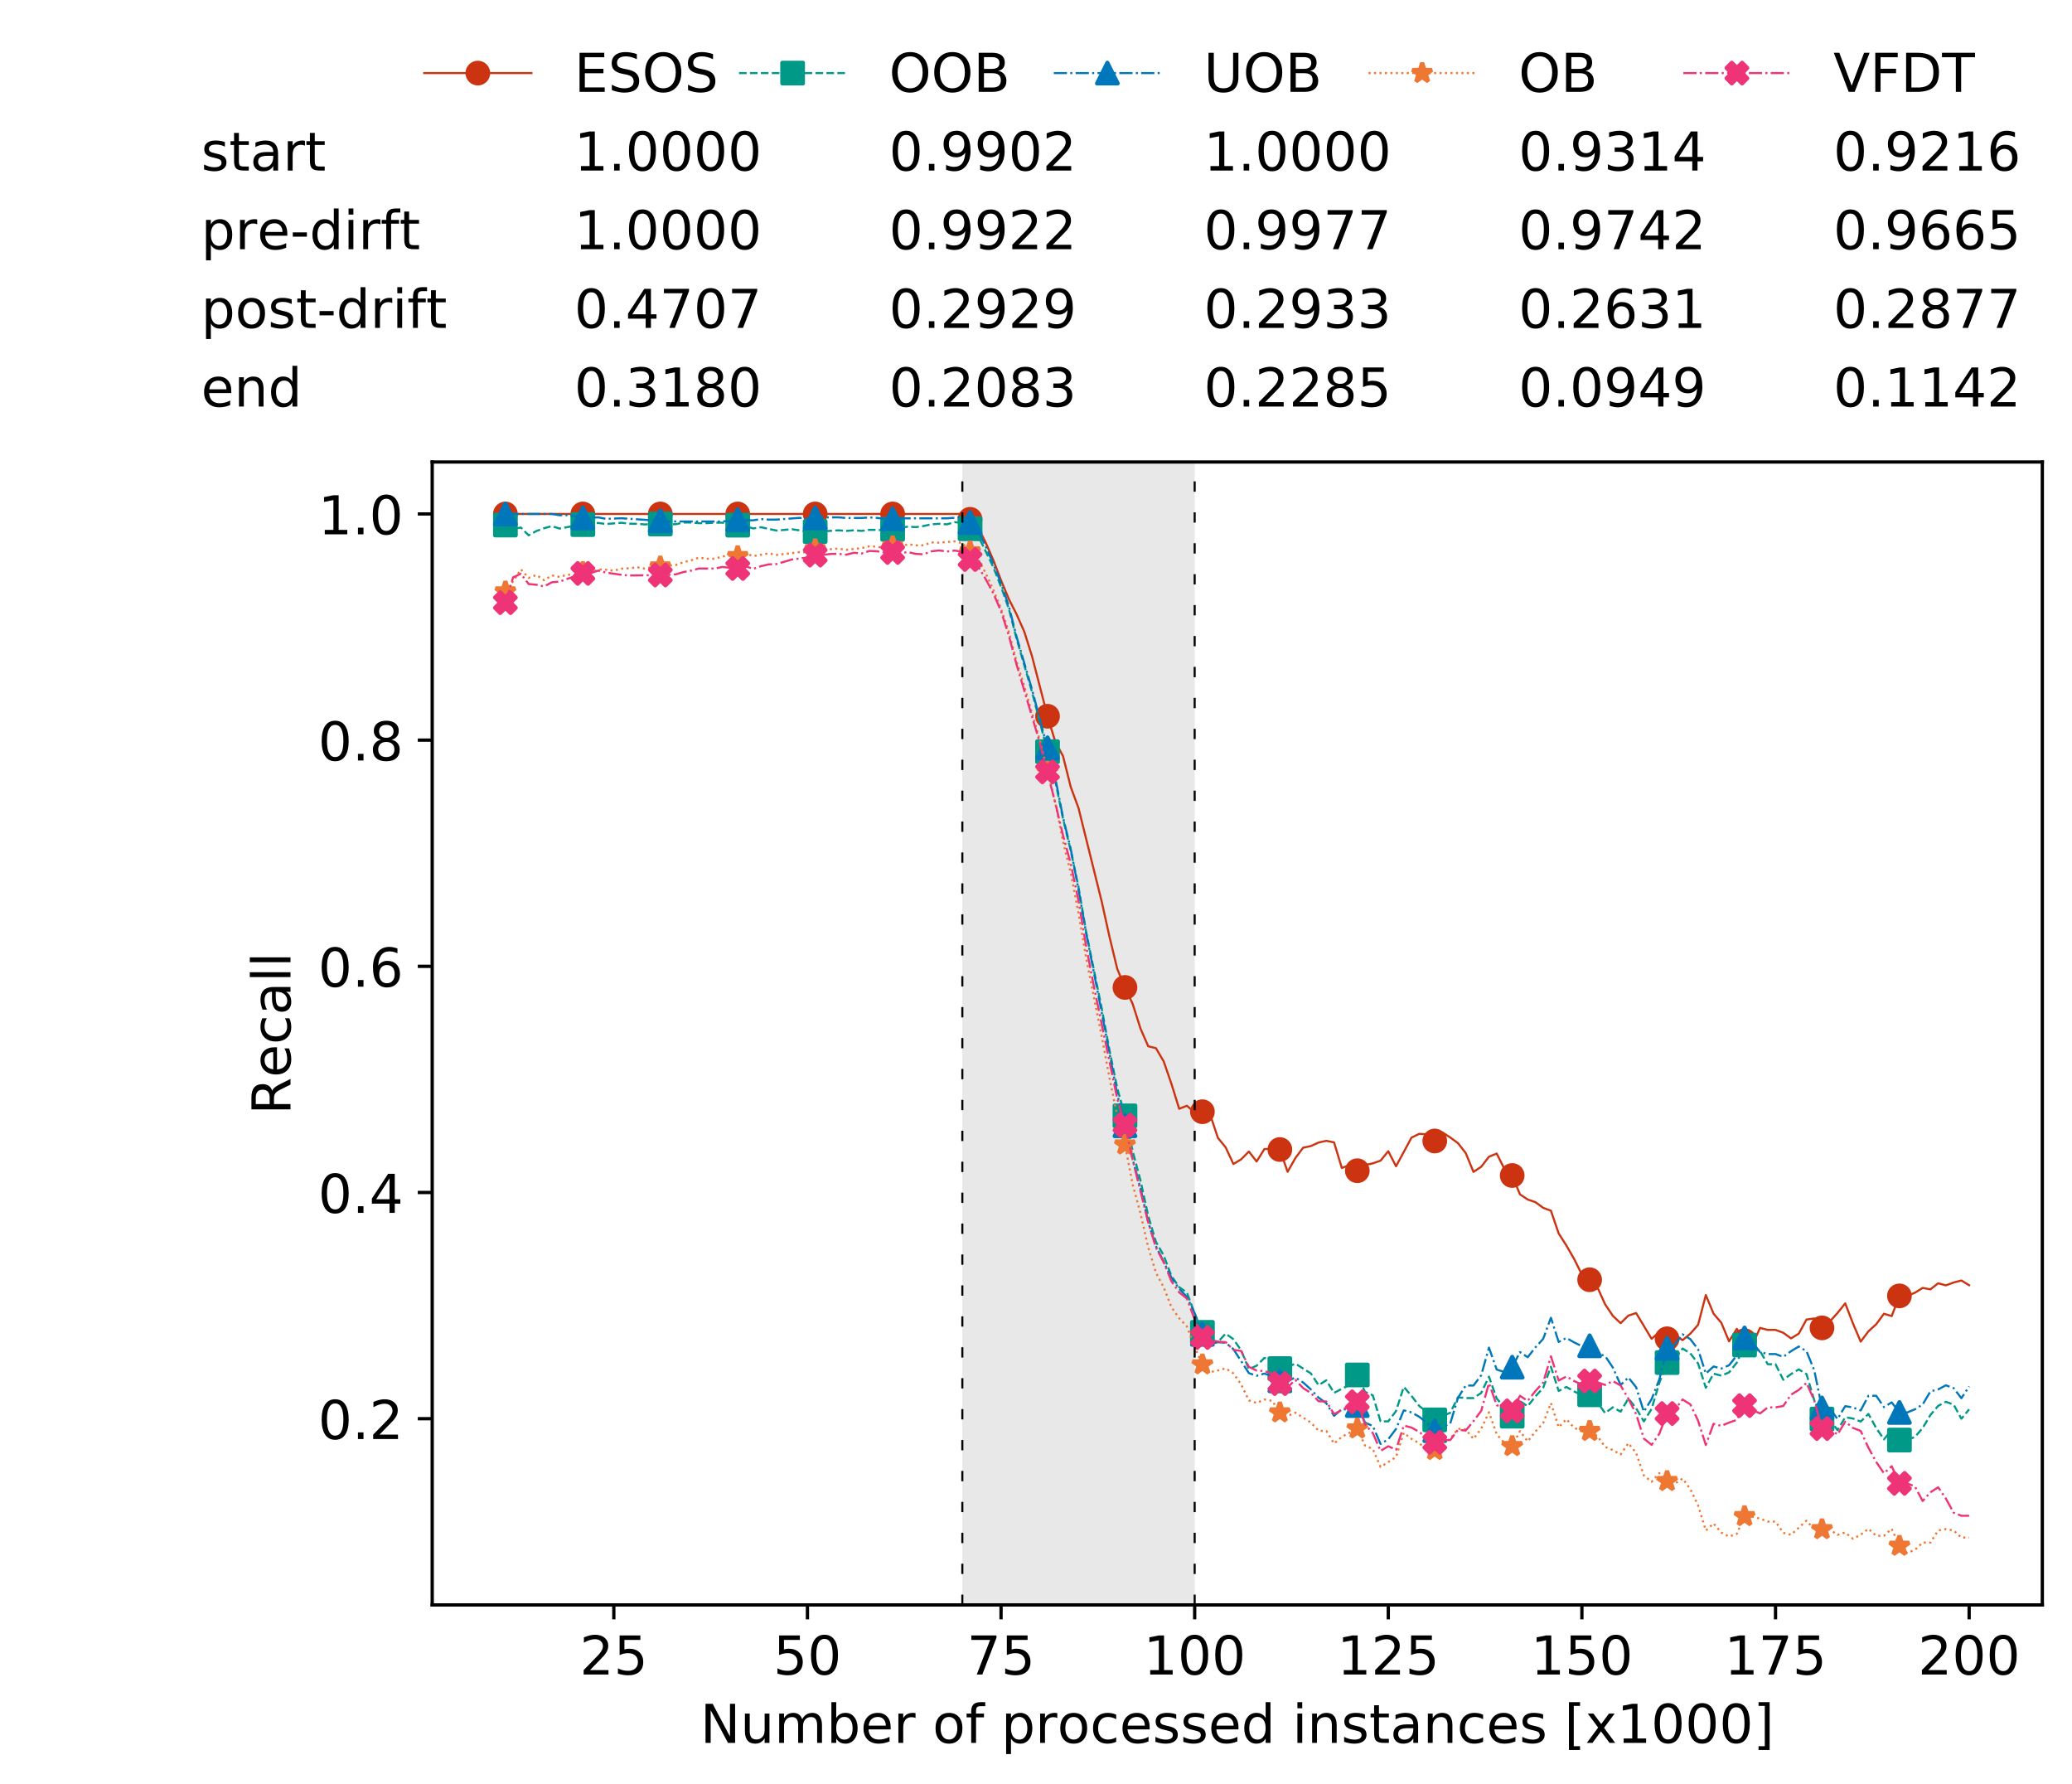 <?xml version="1.0" encoding="utf-8" standalone="no"?>
<!DOCTYPE svg PUBLIC "-//W3C//DTD SVG 1.1//EN"
  "http://www.w3.org/Graphics/SVG/1.1/DTD/svg11.dtd">
<!-- Created with matplotlib (https://matplotlib.org/) -->
<svg height="432.615pt" version="1.1" viewBox="0 0 502.65 432.615" width="502.65pt" xmlns="http://www.w3.org/2000/svg" xmlns:xlink="http://www.w3.org/1999/xlink">
 <defs>
  <style type="text/css">
*{stroke-linecap:butt;stroke-linejoin:round;white-space:pre;}
  </style>
 </defs>
 <g id="figure_1">
  <g id="patch_1">
   <path d="M 0 432.615 
L 502.65 432.615 
L 502.65 0 
L 0 0 
z
" style="fill:#ffffff;"/>
  </g>
  <g id="axes_1">
   <g id="patch_2">
    <path d="M 104.85 389.252 
L 495.45 389.252 
L 495.45 112.052 
L 104.85 112.052 
z
" style="fill:#ffffff;"/>
   </g>
   <g id="patch_3">
    <path clip-path="url(#paf7402175c)" d="M 289.817 389.252 
L 289.817 112.052 
L 233.453 112.052 
L 233.453 389.252 
z
" style="fill:#d3d3d3;opacity:0.5;"/>
   </g>
   <g id="matplotlib.axis_1">
    <g id="xtick_1">
     <g id="line2d_1">
      <defs>
       <path d="M 0 0 
L 0 3.5 
" id="m2ef85e4b7c" style="stroke:#000000;stroke-width:0.8;"/>
      </defs>
      <g>
       <use style="stroke:#000000;stroke-width:0.8;" x="148.908" xlink:href="#m2ef85e4b7c" y="389.252"/>
      </g>
     </g>
     <g id="text_1">
      <!-- 25 -->
      <defs>
       <path d="M 19.188 8.297 
L 53.609 8.297 
L 53.609 0 
L 7.328 0 
L 7.328 8.297 
Q 12.938 14.109 22.625 23.891 
Q 32.328 33.688 34.812 36.531 
Q 39.547 41.844 41.422 45.531 
Q 43.312 49.219 43.312 52.781 
Q 43.312 58.594 39.234 62.25 
Q 35.156 65.922 28.609 65.922 
Q 23.969 65.922 18.812 64.312 
Q 13.672 62.703 7.812 59.422 
L 7.812 69.391 
Q 13.766 71.781 18.938 73 
Q 24.125 74.219 28.422 74.219 
Q 39.75 74.219 46.484 68.547 
Q 53.219 62.891 53.219 53.422 
Q 53.219 48.922 51.531 44.891 
Q 49.859 40.875 45.406 35.406 
Q 44.188 33.984 37.641 27.219 
Q 31.109 20.453 19.188 8.297 
z
" id="DejaVuSans-50"/>
       <path d="M 10.797 72.906 
L 49.516 72.906 
L 49.516 64.594 
L 19.828 64.594 
L 19.828 46.734 
Q 21.969 47.469 24.109 47.828 
Q 26.266 48.188 28.422 48.188 
Q 40.625 48.188 47.75 41.5 
Q 54.891 34.812 54.891 23.391 
Q 54.891 11.625 47.562 5.094 
Q 40.234 -1.422 26.906 -1.422 
Q 22.312 -1.422 17.547 -0.641 
Q 12.797 0.141 7.719 1.703 
L 7.719 11.625 
Q 12.109 9.234 16.797 8.062 
Q 21.484 6.891 26.703 6.891 
Q 35.156 6.891 40.078 11.328 
Q 45.016 15.766 45.016 23.391 
Q 45.016 31 40.078 35.438 
Q 35.156 39.891 26.703 39.891 
Q 22.75 39.891 18.812 39.016 
Q 14.891 38.141 10.797 36.281 
z
" id="DejaVuSans-53"/>
      </defs>
      <g transform="translate(140.636 406.13)scale(0.13 -0.13)">
       <use xlink:href="#DejaVuSans-50"/>
       <use x="63.623" xlink:href="#DejaVuSans-53"/>
      </g>
     </g>
    </g>
    <g id="xtick_2">
     <g id="line2d_2">
      <g>
       <use style="stroke:#000000;stroke-width:0.8;" x="195.877" xlink:href="#m2ef85e4b7c" y="389.252"/>
      </g>
     </g>
     <g id="text_2">
      <!-- 50 -->
      <defs>
       <path d="M 31.781 66.406 
Q 24.172 66.406 20.328 58.906 
Q 16.5 51.422 16.5 36.375 
Q 16.5 21.391 20.328 13.891 
Q 24.172 6.391 31.781 6.391 
Q 39.453 6.391 43.281 13.891 
Q 47.125 21.391 47.125 36.375 
Q 47.125 51.422 43.281 58.906 
Q 39.453 66.406 31.781 66.406 
z
M 31.781 74.219 
Q 44.047 74.219 50.516 64.516 
Q 56.984 54.828 56.984 36.375 
Q 56.984 17.969 50.516 8.266 
Q 44.047 -1.422 31.781 -1.422 
Q 19.531 -1.422 13.062 8.266 
Q 6.594 17.969 6.594 36.375 
Q 6.594 54.828 13.062 64.516 
Q 19.531 74.219 31.781 74.219 
z
" id="DejaVuSans-48"/>
      </defs>
      <g transform="translate(187.606 406.13)scale(0.13 -0.13)">
       <use xlink:href="#DejaVuSans-53"/>
       <use x="63.623" xlink:href="#DejaVuSans-48"/>
      </g>
     </g>
    </g>
    <g id="xtick_3">
     <g id="line2d_3">
      <g>
       <use style="stroke:#000000;stroke-width:0.8;" x="242.847" xlink:href="#m2ef85e4b7c" y="389.252"/>
      </g>
     </g>
     <g id="text_3">
      <!-- 75 -->
      <defs>
       <path d="M 8.203 72.906 
L 55.078 72.906 
L 55.078 68.703 
L 28.609 0 
L 18.312 0 
L 43.219 64.594 
L 8.203 64.594 
z
" id="DejaVuSans-55"/>
      </defs>
      <g transform="translate(234.576 406.13)scale(0.13 -0.13)">
       <use xlink:href="#DejaVuSans-55"/>
       <use x="63.623" xlink:href="#DejaVuSans-53"/>
      </g>
     </g>
    </g>
    <g id="xtick_4">
     <g id="line2d_4">
      <g>
       <use style="stroke:#000000;stroke-width:0.8;" x="289.817" xlink:href="#m2ef85e4b7c" y="389.252"/>
      </g>
     </g>
     <g id="text_4">
      <!-- 100 -->
      <defs>
       <path d="M 12.406 8.297 
L 28.516 8.297 
L 28.516 63.922 
L 10.984 60.406 
L 10.984 69.391 
L 28.422 72.906 
L 38.281 72.906 
L 38.281 8.297 
L 54.391 8.297 
L 54.391 0 
L 12.406 0 
z
" id="DejaVuSans-49"/>
      </defs>
      <g transform="translate(277.41 406.13)scale(0.13 -0.13)">
       <use xlink:href="#DejaVuSans-49"/>
       <use x="63.623" xlink:href="#DejaVuSans-48"/>
       <use x="127.246" xlink:href="#DejaVuSans-48"/>
      </g>
     </g>
    </g>
    <g id="xtick_5">
     <g id="line2d_5">
      <g>
       <use style="stroke:#000000;stroke-width:0.8;" x="336.786" xlink:href="#m2ef85e4b7c" y="389.252"/>
      </g>
     </g>
     <g id="text_5">
      <!-- 125 -->
      <g transform="translate(324.379 406.13)scale(0.13 -0.13)">
       <use xlink:href="#DejaVuSans-49"/>
       <use x="63.623" xlink:href="#DejaVuSans-50"/>
       <use x="127.246" xlink:href="#DejaVuSans-53"/>
      </g>
     </g>
    </g>
    <g id="xtick_6">
     <g id="line2d_6">
      <g>
       <use style="stroke:#000000;stroke-width:0.8;" x="383.756" xlink:href="#m2ef85e4b7c" y="389.252"/>
      </g>
     </g>
     <g id="text_6">
      <!-- 150 -->
      <g transform="translate(371.349 406.13)scale(0.13 -0.13)">
       <use xlink:href="#DejaVuSans-49"/>
       <use x="63.623" xlink:href="#DejaVuSans-53"/>
       <use x="127.246" xlink:href="#DejaVuSans-48"/>
      </g>
     </g>
    </g>
    <g id="xtick_7">
     <g id="line2d_7">
      <g>
       <use style="stroke:#000000;stroke-width:0.8;" x="430.726" xlink:href="#m2ef85e4b7c" y="389.252"/>
      </g>
     </g>
     <g id="text_7">
      <!-- 175 -->
      <g transform="translate(418.319 406.13)scale(0.13 -0.13)">
       <use xlink:href="#DejaVuSans-49"/>
       <use x="63.623" xlink:href="#DejaVuSans-55"/>
       <use x="127.246" xlink:href="#DejaVuSans-53"/>
      </g>
     </g>
    </g>
    <g id="xtick_8">
     <g id="line2d_8">
      <g>
       <use style="stroke:#000000;stroke-width:0.8;" x="477.695" xlink:href="#m2ef85e4b7c" y="389.252"/>
      </g>
     </g>
     <g id="text_8">
      <!-- 200 -->
      <g transform="translate(465.289 406.13)scale(0.13 -0.13)">
       <use xlink:href="#DejaVuSans-50"/>
       <use x="63.623" xlink:href="#DejaVuSans-48"/>
       <use x="127.246" xlink:href="#DejaVuSans-48"/>
      </g>
     </g>
    </g>
    <g id="text_9">
     <!-- Number of processed instances [x1000] -->
     <defs>
      <path d="M 9.812 72.906 
L 23.094 72.906 
L 55.422 11.922 
L 55.422 72.906 
L 64.984 72.906 
L 64.984 0 
L 51.703 0 
L 19.391 60.984 
L 19.391 0 
L 9.812 0 
z
" id="DejaVuSans-78"/>
      <path d="M 8.5 21.578 
L 8.5 54.688 
L 17.484 54.688 
L 17.484 21.922 
Q 17.484 14.156 20.5 10.266 
Q 23.531 6.391 29.594 6.391 
Q 36.859 6.391 41.078 11.031 
Q 45.312 15.672 45.312 23.688 
L 45.312 54.688 
L 54.297 54.688 
L 54.297 0 
L 45.312 0 
L 45.312 8.406 
Q 42.047 3.422 37.719 1 
Q 33.406 -1.422 27.688 -1.422 
Q 18.266 -1.422 13.375 4.438 
Q 8.5 10.297 8.5 21.578 
z
M 31.109 56 
z
" id="DejaVuSans-117"/>
      <path d="M 52 44.188 
Q 55.375 50.25 60.062 53.125 
Q 64.75 56 71.094 56 
Q 79.641 56 84.281 50.016 
Q 88.922 44.047 88.922 33.016 
L 88.922 0 
L 79.891 0 
L 79.891 32.719 
Q 79.891 40.578 77.094 44.375 
Q 74.312 48.188 68.609 48.188 
Q 61.625 48.188 57.562 43.547 
Q 53.516 38.922 53.516 30.906 
L 53.516 0 
L 44.484 0 
L 44.484 32.719 
Q 44.484 40.625 41.703 44.406 
Q 38.922 48.188 33.109 48.188 
Q 26.219 48.188 22.156 43.531 
Q 18.109 38.875 18.109 30.906 
L 18.109 0 
L 9.078 0 
L 9.078 54.688 
L 18.109 54.688 
L 18.109 46.188 
Q 21.188 51.219 25.484 53.609 
Q 29.781 56 35.688 56 
Q 41.656 56 45.828 52.969 
Q 50 49.953 52 44.188 
z
" id="DejaVuSans-109"/>
      <path d="M 48.688 27.297 
Q 48.688 37.203 44.609 42.844 
Q 40.531 48.484 33.406 48.484 
Q 26.266 48.484 22.188 42.844 
Q 18.109 37.203 18.109 27.297 
Q 18.109 17.391 22.188 11.75 
Q 26.266 6.109 33.406 6.109 
Q 40.531 6.109 44.609 11.75 
Q 48.688 17.391 48.688 27.297 
z
M 18.109 46.391 
Q 20.953 51.266 25.266 53.625 
Q 29.594 56 35.594 56 
Q 45.562 56 51.781 48.094 
Q 58.016 40.188 58.016 27.297 
Q 58.016 14.406 51.781 6.484 
Q 45.562 -1.422 35.594 -1.422 
Q 29.594 -1.422 25.266 0.953 
Q 20.953 3.328 18.109 8.203 
L 18.109 0 
L 9.078 0 
L 9.078 75.984 
L 18.109 75.984 
z
" id="DejaVuSans-98"/>
      <path d="M 56.203 29.594 
L 56.203 25.203 
L 14.891 25.203 
Q 15.484 15.922 20.484 11.062 
Q 25.484 6.203 34.422 6.203 
Q 39.594 6.203 44.453 7.469 
Q 49.312 8.734 54.109 11.281 
L 54.109 2.781 
Q 49.266 0.734 44.188 -0.344 
Q 39.109 -1.422 33.891 -1.422 
Q 20.797 -1.422 13.156 6.188 
Q 5.516 13.812 5.516 26.812 
Q 5.516 40.234 12.766 48.109 
Q 20.016 56 32.328 56 
Q 43.359 56 49.781 48.891 
Q 56.203 41.797 56.203 29.594 
z
M 47.219 32.234 
Q 47.125 39.594 43.094 43.984 
Q 39.062 48.391 32.422 48.391 
Q 24.906 48.391 20.391 44.141 
Q 15.875 39.891 15.188 32.172 
z
" id="DejaVuSans-101"/>
      <path d="M 41.109 46.297 
Q 39.594 47.172 37.812 47.578 
Q 36.031 48 33.891 48 
Q 26.266 48 22.188 43.047 
Q 18.109 38.094 18.109 28.812 
L 18.109 0 
L 9.078 0 
L 9.078 54.688 
L 18.109 54.688 
L 18.109 46.188 
Q 20.953 51.172 25.484 53.578 
Q 30.031 56 36.531 56 
Q 37.453 56 38.578 55.875 
Q 39.703 55.766 41.062 55.516 
z
" id="DejaVuSans-114"/>
      <path id="DejaVuSans-32"/>
      <path d="M 30.609 48.391 
Q 23.391 48.391 19.188 42.75 
Q 14.984 37.109 14.984 27.297 
Q 14.984 17.484 19.156 11.844 
Q 23.344 6.203 30.609 6.203 
Q 37.797 6.203 41.984 11.859 
Q 46.188 17.531 46.188 27.297 
Q 46.188 37.016 41.984 42.703 
Q 37.797 48.391 30.609 48.391 
z
M 30.609 56 
Q 42.328 56 49.016 48.375 
Q 55.719 40.766 55.719 27.297 
Q 55.719 13.875 49.016 6.219 
Q 42.328 -1.422 30.609 -1.422 
Q 18.844 -1.422 12.172 6.219 
Q 5.516 13.875 5.516 27.297 
Q 5.516 40.766 12.172 48.375 
Q 18.844 56 30.609 56 
z
" id="DejaVuSans-111"/>
      <path d="M 37.109 75.984 
L 37.109 68.5 
L 28.516 68.5 
Q 23.688 68.5 21.797 66.547 
Q 19.922 64.594 19.922 59.516 
L 19.922 54.688 
L 34.719 54.688 
L 34.719 47.703 
L 19.922 47.703 
L 19.922 0 
L 10.891 0 
L 10.891 47.703 
L 2.297 47.703 
L 2.297 54.688 
L 10.891 54.688 
L 10.891 58.5 
Q 10.891 67.625 15.141 71.797 
Q 19.391 75.984 28.609 75.984 
z
" id="DejaVuSans-102"/>
      <path d="M 18.109 8.203 
L 18.109 -20.797 
L 9.078 -20.797 
L 9.078 54.688 
L 18.109 54.688 
L 18.109 46.391 
Q 20.953 51.266 25.266 53.625 
Q 29.594 56 35.594 56 
Q 45.562 56 51.781 48.094 
Q 58.016 40.188 58.016 27.297 
Q 58.016 14.406 51.781 6.484 
Q 45.562 -1.422 35.594 -1.422 
Q 29.594 -1.422 25.266 0.953 
Q 20.953 3.328 18.109 8.203 
z
M 48.688 27.297 
Q 48.688 37.203 44.609 42.844 
Q 40.531 48.484 33.406 48.484 
Q 26.266 48.484 22.188 42.844 
Q 18.109 37.203 18.109 27.297 
Q 18.109 17.391 22.188 11.75 
Q 26.266 6.109 33.406 6.109 
Q 40.531 6.109 44.609 11.75 
Q 48.688 17.391 48.688 27.297 
z
" id="DejaVuSans-112"/>
      <path d="M 48.781 52.594 
L 48.781 44.188 
Q 44.969 46.297 41.141 47.344 
Q 37.312 48.391 33.406 48.391 
Q 24.656 48.391 19.812 42.844 
Q 14.984 37.312 14.984 27.297 
Q 14.984 17.281 19.812 11.734 
Q 24.656 6.203 33.406 6.203 
Q 37.312 6.203 41.141 7.25 
Q 44.969 8.297 48.781 10.406 
L 48.781 2.094 
Q 45.016 0.344 40.984 -0.531 
Q 36.969 -1.422 32.422 -1.422 
Q 20.062 -1.422 12.781 6.344 
Q 5.516 14.109 5.516 27.297 
Q 5.516 40.672 12.859 48.328 
Q 20.219 56 33.016 56 
Q 37.156 56 41.109 55.141 
Q 45.062 54.297 48.781 52.594 
z
" id="DejaVuSans-99"/>
      <path d="M 44.281 53.078 
L 44.281 44.578 
Q 40.484 46.531 36.375 47.5 
Q 32.281 48.484 27.875 48.484 
Q 21.188 48.484 17.844 46.438 
Q 14.5 44.391 14.5 40.281 
Q 14.5 37.156 16.891 35.375 
Q 19.281 33.594 26.516 31.984 
L 29.594 31.297 
Q 39.156 29.25 43.188 25.516 
Q 47.219 21.781 47.219 15.094 
Q 47.219 7.469 41.188 3.016 
Q 35.156 -1.422 24.609 -1.422 
Q 20.219 -1.422 15.453 -0.562 
Q 10.688 0.297 5.422 2 
L 5.422 11.281 
Q 10.406 8.688 15.234 7.391 
Q 20.062 6.109 24.812 6.109 
Q 31.156 6.109 34.562 8.281 
Q 37.984 10.453 37.984 14.406 
Q 37.984 18.062 35.516 20.016 
Q 33.062 21.969 24.703 23.781 
L 21.578 24.516 
Q 13.234 26.266 9.516 29.906 
Q 5.812 33.547 5.812 39.891 
Q 5.812 47.609 11.281 51.797 
Q 16.75 56 26.812 56 
Q 31.781 56 36.172 55.266 
Q 40.578 54.547 44.281 53.078 
z
" id="DejaVuSans-115"/>
      <path d="M 45.406 46.391 
L 45.406 75.984 
L 54.391 75.984 
L 54.391 0 
L 45.406 0 
L 45.406 8.203 
Q 42.578 3.328 38.25 0.953 
Q 33.938 -1.422 27.875 -1.422 
Q 17.969 -1.422 11.734 6.484 
Q 5.516 14.406 5.516 27.297 
Q 5.516 40.188 11.734 48.094 
Q 17.969 56 27.875 56 
Q 33.938 56 38.25 53.625 
Q 42.578 51.266 45.406 46.391 
z
M 14.797 27.297 
Q 14.797 17.391 18.875 11.75 
Q 22.953 6.109 30.078 6.109 
Q 37.203 6.109 41.297 11.75 
Q 45.406 17.391 45.406 27.297 
Q 45.406 37.203 41.297 42.844 
Q 37.203 48.484 30.078 48.484 
Q 22.953 48.484 18.875 42.844 
Q 14.797 37.203 14.797 27.297 
z
" id="DejaVuSans-100"/>
      <path d="M 9.422 54.688 
L 18.406 54.688 
L 18.406 0 
L 9.422 0 
z
M 9.422 75.984 
L 18.406 75.984 
L 18.406 64.594 
L 9.422 64.594 
z
" id="DejaVuSans-105"/>
      <path d="M 54.891 33.016 
L 54.891 0 
L 45.906 0 
L 45.906 32.719 
Q 45.906 40.484 42.875 44.328 
Q 39.844 48.188 33.797 48.188 
Q 26.516 48.188 22.312 43.547 
Q 18.109 38.922 18.109 30.906 
L 18.109 0 
L 9.078 0 
L 9.078 54.688 
L 18.109 54.688 
L 18.109 46.188 
Q 21.344 51.125 25.703 53.562 
Q 30.078 56 35.797 56 
Q 45.219 56 50.047 50.172 
Q 54.891 44.344 54.891 33.016 
z
" id="DejaVuSans-110"/>
      <path d="M 18.312 70.219 
L 18.312 54.688 
L 36.812 54.688 
L 36.812 47.703 
L 18.312 47.703 
L 18.312 18.016 
Q 18.312 11.328 20.141 9.422 
Q 21.969 7.516 27.594 7.516 
L 36.812 7.516 
L 36.812 0 
L 27.594 0 
Q 17.188 0 13.234 3.875 
Q 9.281 7.766 9.281 18.016 
L 9.281 47.703 
L 2.688 47.703 
L 2.688 54.688 
L 9.281 54.688 
L 9.281 70.219 
z
" id="DejaVuSans-116"/>
      <path d="M 34.281 27.484 
Q 23.391 27.484 19.188 25 
Q 14.984 22.516 14.984 16.5 
Q 14.984 11.719 18.141 8.906 
Q 21.297 6.109 26.703 6.109 
Q 34.188 6.109 38.703 11.406 
Q 43.219 16.703 43.219 25.484 
L 43.219 27.484 
z
M 52.203 31.203 
L 52.203 0 
L 43.219 0 
L 43.219 8.297 
Q 40.141 3.328 35.547 0.953 
Q 30.953 -1.422 24.312 -1.422 
Q 15.922 -1.422 10.953 3.297 
Q 6 8.016 6 15.922 
Q 6 25.141 12.172 29.828 
Q 18.359 34.516 30.609 34.516 
L 43.219 34.516 
L 43.219 35.406 
Q 43.219 41.609 39.141 45 
Q 35.062 48.391 27.688 48.391 
Q 23 48.391 18.547 47.266 
Q 14.109 46.141 10.016 43.891 
L 10.016 52.203 
Q 14.938 54.109 19.578 55.047 
Q 24.219 56 28.609 56 
Q 40.484 56 46.344 49.844 
Q 52.203 43.703 52.203 31.203 
z
" id="DejaVuSans-97"/>
      <path d="M 8.594 75.984 
L 29.297 75.984 
L 29.297 69 
L 17.578 69 
L 17.578 -6.203 
L 29.297 -6.203 
L 29.297 -13.188 
L 8.594 -13.188 
z
" id="DejaVuSans-91"/>
      <path d="M 54.891 54.688 
L 35.109 28.078 
L 55.906 0 
L 45.312 0 
L 29.391 21.484 
L 13.484 0 
L 2.875 0 
L 24.125 28.609 
L 4.688 54.688 
L 15.281 54.688 
L 29.781 35.203 
L 44.281 54.688 
z
" id="DejaVuSans-120"/>
      <path d="M 30.422 75.984 
L 30.422 -13.188 
L 9.719 -13.188 
L 9.719 -6.203 
L 21.391 -6.203 
L 21.391 69 
L 9.719 69 
L 9.719 75.984 
z
" id="DejaVuSans-93"/>
     </defs>
     <g transform="translate(169.881 422.711)scale(0.13 -0.13)">
      <use xlink:href="#DejaVuSans-78"/>
      <use x="74.805" xlink:href="#DejaVuSans-117"/>
      <use x="138.184" xlink:href="#DejaVuSans-109"/>
      <use x="235.596" xlink:href="#DejaVuSans-98"/>
      <use x="299.072" xlink:href="#DejaVuSans-101"/>
      <use x="360.596" xlink:href="#DejaVuSans-114"/>
      <use x="401.709" xlink:href="#DejaVuSans-32"/>
      <use x="433.496" xlink:href="#DejaVuSans-111"/>
      <use x="494.678" xlink:href="#DejaVuSans-102"/>
      <use x="529.883" xlink:href="#DejaVuSans-32"/>
      <use x="561.67" xlink:href="#DejaVuSans-112"/>
      <use x="625.146" xlink:href="#DejaVuSans-114"/>
      <use x="666.229" xlink:href="#DejaVuSans-111"/>
      <use x="727.41" xlink:href="#DejaVuSans-99"/>
      <use x="782.391" xlink:href="#DejaVuSans-101"/>
      <use x="843.914" xlink:href="#DejaVuSans-115"/>
      <use x="896.014" xlink:href="#DejaVuSans-115"/>
      <use x="948.113" xlink:href="#DejaVuSans-101"/>
      <use x="1009.637" xlink:href="#DejaVuSans-100"/>
      <use x="1073.113" xlink:href="#DejaVuSans-32"/>
      <use x="1104.9" xlink:href="#DejaVuSans-105"/>
      <use x="1132.684" xlink:href="#DejaVuSans-110"/>
      <use x="1196.062" xlink:href="#DejaVuSans-115"/>
      <use x="1248.162" xlink:href="#DejaVuSans-116"/>
      <use x="1287.371" xlink:href="#DejaVuSans-97"/>
      <use x="1348.65" xlink:href="#DejaVuSans-110"/>
      <use x="1412.029" xlink:href="#DejaVuSans-99"/>
      <use x="1467.01" xlink:href="#DejaVuSans-101"/>
      <use x="1528.533" xlink:href="#DejaVuSans-115"/>
      <use x="1580.633" xlink:href="#DejaVuSans-32"/>
      <use x="1612.42" xlink:href="#DejaVuSans-91"/>
      <use x="1651.434" xlink:href="#DejaVuSans-120"/>
      <use x="1710.613" xlink:href="#DejaVuSans-49"/>
      <use x="1774.236" xlink:href="#DejaVuSans-48"/>
      <use x="1837.859" xlink:href="#DejaVuSans-48"/>
      <use x="1901.482" xlink:href="#DejaVuSans-48"/>
      <use x="1965.105" xlink:href="#DejaVuSans-93"/>
     </g>
    </g>
   </g>
   <g id="matplotlib.axis_2">
    <g id="ytick_1">
     <g id="line2d_9">
      <defs>
       <path d="M 0 0 
L -3.5 0 
" id="m74cb9487dc" style="stroke:#000000;stroke-width:0.8;"/>
      </defs>
      <g>
       <use style="stroke:#000000;stroke-width:0.8;" x="104.85" xlink:href="#m74cb9487dc" y="344.078"/>
      </g>
     </g>
     <g id="text_10">
      <!-- 0.2 -->
      <defs>
       <path d="M 10.688 12.406 
L 21 12.406 
L 21 0 
L 10.688 0 
z
" id="DejaVuSans-46"/>
      </defs>
      <g transform="translate(77.176 349.017)scale(0.13 -0.13)">
       <use xlink:href="#DejaVuSans-48"/>
       <use x="63.623" xlink:href="#DejaVuSans-46"/>
       <use x="95.41" xlink:href="#DejaVuSans-50"/>
      </g>
     </g>
    </g>
    <g id="ytick_2">
     <g id="line2d_10">
      <g>
       <use style="stroke:#000000;stroke-width:0.8;" x="104.85" xlink:href="#m74cb9487dc" y="289.222"/>
      </g>
     </g>
     <g id="text_11">
      <!-- 0.4 -->
      <defs>
       <path d="M 37.797 64.312 
L 12.891 25.391 
L 37.797 25.391 
z
M 35.203 72.906 
L 47.609 72.906 
L 47.609 25.391 
L 58.016 25.391 
L 58.016 17.188 
L 47.609 17.188 
L 47.609 0 
L 37.797 0 
L 37.797 17.188 
L 4.891 17.188 
L 4.891 26.703 
z
" id="DejaVuSans-52"/>
      </defs>
      <g transform="translate(77.176 294.161)scale(0.13 -0.13)">
       <use xlink:href="#DejaVuSans-48"/>
       <use x="63.623" xlink:href="#DejaVuSans-46"/>
       <use x="95.41" xlink:href="#DejaVuSans-52"/>
      </g>
     </g>
    </g>
    <g id="ytick_3">
     <g id="line2d_11">
      <g>
       <use style="stroke:#000000;stroke-width:0.8;" x="104.85" xlink:href="#m74cb9487dc" y="234.365"/>
      </g>
     </g>
     <g id="text_12">
      <!-- 0.6 -->
      <defs>
       <path d="M 33.016 40.375 
Q 26.375 40.375 22.484 35.828 
Q 18.609 31.297 18.609 23.391 
Q 18.609 15.531 22.484 10.953 
Q 26.375 6.391 33.016 6.391 
Q 39.656 6.391 43.531 10.953 
Q 47.406 15.531 47.406 23.391 
Q 47.406 31.297 43.531 35.828 
Q 39.656 40.375 33.016 40.375 
z
M 52.594 71.297 
L 52.594 62.312 
Q 48.875 64.062 45.094 64.984 
Q 41.312 65.922 37.594 65.922 
Q 27.828 65.922 22.672 59.328 
Q 17.531 52.734 16.797 39.406 
Q 19.672 43.656 24.016 45.922 
Q 28.375 48.188 33.594 48.188 
Q 44.578 48.188 50.953 41.516 
Q 57.328 34.859 57.328 23.391 
Q 57.328 12.156 50.688 5.359 
Q 44.047 -1.422 33.016 -1.422 
Q 20.359 -1.422 13.672 8.266 
Q 6.984 17.969 6.984 36.375 
Q 6.984 53.656 15.188 63.938 
Q 23.391 74.219 37.203 74.219 
Q 40.922 74.219 44.703 73.484 
Q 48.484 72.75 52.594 71.297 
z
" id="DejaVuSans-54"/>
      </defs>
      <g transform="translate(77.176 239.304)scale(0.13 -0.13)">
       <use xlink:href="#DejaVuSans-48"/>
       <use x="63.623" xlink:href="#DejaVuSans-46"/>
       <use x="95.41" xlink:href="#DejaVuSans-54"/>
      </g>
     </g>
    </g>
    <g id="ytick_4">
     <g id="line2d_12">
      <g>
       <use style="stroke:#000000;stroke-width:0.8;" x="104.85" xlink:href="#m74cb9487dc" y="179.508"/>
      </g>
     </g>
     <g id="text_13">
      <!-- 0.8 -->
      <defs>
       <path d="M 31.781 34.625 
Q 24.75 34.625 20.719 30.859 
Q 16.703 27.094 16.703 20.516 
Q 16.703 13.922 20.719 10.156 
Q 24.75 6.391 31.781 6.391 
Q 38.812 6.391 42.859 10.172 
Q 46.922 13.969 46.922 20.516 
Q 46.922 27.094 42.891 30.859 
Q 38.875 34.625 31.781 34.625 
z
M 21.922 38.812 
Q 15.578 40.375 12.031 44.719 
Q 8.5 49.078 8.5 55.328 
Q 8.5 64.062 14.719 69.141 
Q 20.953 74.219 31.781 74.219 
Q 42.672 74.219 48.875 69.141 
Q 55.078 64.062 55.078 55.328 
Q 55.078 49.078 51.531 44.719 
Q 48 40.375 41.703 38.812 
Q 48.828 37.156 52.797 32.312 
Q 56.781 27.484 56.781 20.516 
Q 56.781 9.906 50.312 4.234 
Q 43.844 -1.422 31.781 -1.422 
Q 19.734 -1.422 13.25 4.234 
Q 6.781 9.906 6.781 20.516 
Q 6.781 27.484 10.781 32.312 
Q 14.797 37.156 21.922 38.812 
z
M 18.312 54.391 
Q 18.312 48.734 21.844 45.562 
Q 25.391 42.391 31.781 42.391 
Q 38.141 42.391 41.719 45.562 
Q 45.312 48.734 45.312 54.391 
Q 45.312 60.062 41.719 63.234 
Q 38.141 66.406 31.781 66.406 
Q 25.391 66.406 21.844 63.234 
Q 18.312 60.062 18.312 54.391 
z
" id="DejaVuSans-56"/>
      </defs>
      <g transform="translate(77.176 184.447)scale(0.13 -0.13)">
       <use xlink:href="#DejaVuSans-48"/>
       <use x="63.623" xlink:href="#DejaVuSans-46"/>
       <use x="95.41" xlink:href="#DejaVuSans-56"/>
      </g>
     </g>
    </g>
    <g id="ytick_5">
     <g id="line2d_13">
      <g>
       <use style="stroke:#000000;stroke-width:0.8;" x="104.85" xlink:href="#m74cb9487dc" y="124.652"/>
      </g>
     </g>
     <g id="text_14">
      <!-- 1.0 -->
      <g transform="translate(77.176 129.591)scale(0.13 -0.13)">
       <use xlink:href="#DejaVuSans-49"/>
       <use x="63.623" xlink:href="#DejaVuSans-46"/>
       <use x="95.41" xlink:href="#DejaVuSans-48"/>
      </g>
     </g>
    </g>
    <g id="text_15">
     <!-- Recall -->
     <defs>
      <path d="M 44.391 34.188 
Q 47.562 33.109 50.562 29.594 
Q 53.562 26.078 56.594 19.922 
L 66.609 0 
L 56 0 
L 46.688 18.703 
Q 43.062 26.031 39.672 28.422 
Q 36.281 30.812 30.422 30.812 
L 19.672 30.812 
L 19.672 0 
L 9.812 0 
L 9.812 72.906 
L 32.078 72.906 
Q 44.578 72.906 50.734 67.672 
Q 56.891 62.453 56.891 51.906 
Q 56.891 45.016 53.688 40.469 
Q 50.484 35.938 44.391 34.188 
z
M 19.672 64.797 
L 19.672 38.922 
L 32.078 38.922 
Q 39.203 38.922 42.844 42.219 
Q 46.484 45.516 46.484 51.906 
Q 46.484 58.297 42.844 61.547 
Q 39.203 64.797 32.078 64.797 
z
" id="DejaVuSans-82"/>
      <path d="M 9.422 75.984 
L 18.406 75.984 
L 18.406 0 
L 9.422 0 
z
" id="DejaVuSans-108"/>
     </defs>
     <g transform="translate(70.472 270.333)rotate(-90)scale(0.13 -0.13)">
      <use xlink:href="#DejaVuSans-82"/>
      <use x="69.42" xlink:href="#DejaVuSans-101"/>
      <use x="130.943" xlink:href="#DejaVuSans-99"/>
      <use x="185.924" xlink:href="#DejaVuSans-97"/>
      <use x="247.203" xlink:href="#DejaVuSans-108"/>
      <use x="274.986" xlink:href="#DejaVuSans-108"/>
     </g>
    </g>
   </g>
   <g id="line2d_14"/>
   <g id="line2d_15"/>
   <g id="line2d_16"/>
   <g id="line2d_17"/>
   <g id="line2d_18"/>
   <g id="line2d_19">
    <path clip-path="url(#paf7402175c)" d="M 122.605 124.652 
L 233.453 124.652 
L 235.332 125.951 
L 237.211 127.752 
L 239.089 131.54 
L 240.968 135.836 
L 242.847 140.759 
L 244.726 145.265 
L 246.605 148.971 
L 248.483 153.206 
L 250.362 159.161 
L 254.12 173.714 
L 255.998 179.886 
L 257.877 183.372 
L 259.756 190.872 
L 261.635 195.975 
L 267.271 218.686 
L 269.15 227.176 
L 271.029 234.968 
L 272.908 239.487 
L 274.786 243.504 
L 276.665 249.43 
L 278.544 253.755 
L 280.423 254.219 
L 282.302 257.428 
L 284.18 262.864 
L 286.059 268.914 
L 287.938 268.184 
L 289.817 269.827 
L 291.695 269.631 
L 293.574 270.316 
L 295.453 275.973 
L 297.332 278.268 
L 299.211 282.308 
L 301.089 281.184 
L 302.968 279.286 
L 304.847 281.698 
L 306.726 278.694 
L 308.605 278.616 
L 310.483 278.798 
L 312.362 284.201 
L 314.241 280.886 
L 316.12 278.361 
L 317.998 277.961 
L 319.877 277.103 
L 321.756 276.688 
L 323.635 277.069 
L 325.514 283.273 
L 327.392 282.57 
L 329.271 283.941 
L 331.15 282.57 
L 333.029 282.154 
L 334.908 281.501 
L 336.786 279.215 
L 338.665 282.859 
L 342.423 275.904 
L 344.302 274.99 
L 346.18 275.113 
L 348.059 276.732 
L 349.938 274.654 
L 351.817 275.873 
L 353.695 277.258 
L 355.574 279.656 
L 357.453 284.227 
L 359.332 282.98 
L 361.211 280.542 
L 363.089 279.78 
L 364.968 283.531 
L 366.847 285.099 
L 368.726 289.67 
L 370.605 290.917 
L 372.483 291.57 
L 374.362 292.941 
L 376.241 293.634 
L 378.12 299.155 
L 379.998 302.094 
L 381.877 305.359 
L 383.756 309.127 
L 385.635 310.382 
L 387.514 312.21 
L 389.392 316.346 
L 391.271 319.151 
L 393.15 320.91 
L 395.029 319.081 
L 396.908 318.458 
L 400.665 324.705 
L 402.544 323.064 
L 404.423 324.697 
L 406.302 323.783 
L 408.18 325.029 
L 410.059 323.462 
L 411.938 321.329 
L 413.817 314.091 
L 415.695 318.61 
L 417.574 320.814 
L 419.453 325.32 
L 421.332 322.287 
L 423.211 325.168 
L 425.089 326.197 
L 426.968 322.061 
L 428.847 322.551 
L 430.726 322.551 
L 432.605 323.236 
L 434.483 324.608 
L 436.362 323.465 
L 438.241 320.036 
L 440.12 319.773 
L 441.998 322.058 
L 443.877 320.535 
L 445.756 318.457 
L 447.635 316.106 
L 449.514 320.982 
L 451.392 325.39 
L 453.271 322.884 
L 455.15 321.17 
L 457.029 318.623 
L 458.908 319.195 
L 460.786 314.297 
L 462.665 314.297 
L 464.544 313.535 
L 466.423 312.359 
L 468.302 312.711 
L 470.18 311.242 
L 472.059 311.74 
L 473.938 311.055 
L 475.817 310.565 
L 477.695 311.708 
L 477.695 311.708 
" style="fill:none;stroke:#cc3311;stroke-linecap:square;stroke-width:0.5;"/>
    <defs>
     <path d="M 0 2.5 
C 0.663 2.5 1.299 2.237 1.768 1.768 
C 2.237 1.299 2.5 0.663 2.5 0 
C 2.5 -0.663 2.237 -1.299 1.768 -1.768 
C 1.299 -2.237 0.663 -2.5 0 -2.5 
C -0.663 -2.5 -1.299 -2.237 -1.768 -1.768 
C -2.237 -1.299 -2.5 -0.663 -2.5 0 
C -2.5 0.663 -2.237 1.299 -1.768 1.768 
C -1.299 2.237 -0.663 2.5 0 2.5 
z
" id="m11d8cd70a3" style="stroke:#cc3311;"/>
    </defs>
    <g clip-path="url(#paf7402175c)">
     <use style="fill:#cc3311;stroke:#cc3311;" x="122.605" xlink:href="#m11d8cd70a3" y="124.652"/>
     <use style="fill:#cc3311;stroke:#cc3311;" x="141.392" xlink:href="#m11d8cd70a3" y="124.652"/>
     <use style="fill:#cc3311;stroke:#cc3311;" x="160.18" xlink:href="#m11d8cd70a3" y="124.652"/>
     <use style="fill:#cc3311;stroke:#cc3311;" x="178.968" xlink:href="#m11d8cd70a3" y="124.652"/>
     <use style="fill:#cc3311;stroke:#cc3311;" x="197.756" xlink:href="#m11d8cd70a3" y="124.652"/>
     <use style="fill:#cc3311;stroke:#cc3311;" x="216.544" xlink:href="#m11d8cd70a3" y="124.652"/>
     <use style="fill:#cc3311;stroke:#cc3311;" x="235.332" xlink:href="#m11d8cd70a3" y="125.951"/>
     <use style="fill:#cc3311;stroke:#cc3311;" x="254.12" xlink:href="#m11d8cd70a3" y="173.714"/>
     <use style="fill:#cc3311;stroke:#cc3311;" x="272.908" xlink:href="#m11d8cd70a3" y="239.487"/>
     <use style="fill:#cc3311;stroke:#cc3311;" x="291.695" xlink:href="#m11d8cd70a3" y="269.631"/>
     <use style="fill:#cc3311;stroke:#cc3311;" x="310.483" xlink:href="#m11d8cd70a3" y="278.798"/>
     <use style="fill:#cc3311;stroke:#cc3311;" x="329.271" xlink:href="#m11d8cd70a3" y="283.941"/>
     <use style="fill:#cc3311;stroke:#cc3311;" x="348.059" xlink:href="#m11d8cd70a3" y="276.732"/>
     <use style="fill:#cc3311;stroke:#cc3311;" x="366.847" xlink:href="#m11d8cd70a3" y="285.099"/>
     <use style="fill:#cc3311;stroke:#cc3311;" x="385.635" xlink:href="#m11d8cd70a3" y="310.382"/>
     <use style="fill:#cc3311;stroke:#cc3311;" x="404.423" xlink:href="#m11d8cd70a3" y="324.697"/>
     <use style="fill:#cc3311;stroke:#cc3311;" x="423.211" xlink:href="#m11d8cd70a3" y="325.168"/>
     <use style="fill:#cc3311;stroke:#cc3311;" x="441.998" xlink:href="#m11d8cd70a3" y="322.058"/>
     <use style="fill:#cc3311;stroke:#cc3311;" x="460.786" xlink:href="#m11d8cd70a3" y="314.297"/>
    </g>
   </g>
   <g id="line2d_20"/>
   <g id="line2d_21"/>
   <g id="line2d_22"/>
   <g id="line2d_23"/>
   <g id="line2d_24">
    <path clip-path="url(#paf7402175c)" d="M 122.605 127.341 
L 124.483 128.301 
L 126.362 127.939 
L 128.241 129.833 
L 130.12 128.797 
L 131.998 128.106 
L 133.877 127.613 
L 135.756 128.195 
L 139.514 127.486 
L 143.271 127.014 
L 145.15 126.832 
L 147.029 127.098 
L 150.786 126.792 
L 152.665 127.009 
L 154.544 127.042 
L 156.423 127.199 
L 158.302 127.072 
L 163.938 127.143 
L 165.817 126.732 
L 167.695 126.732 
L 169.574 126.888 
L 171.453 126.888 
L 173.332 126.761 
L 175.211 126.761 
L 180.847 127.628 
L 182.726 128.165 
L 184.605 127.87 
L 188.362 128.678 
L 192.12 128.361 
L 195.877 128.916 
L 199.635 128.874 
L 203.392 128.619 
L 205.271 128.77 
L 207.15 128.614 
L 209.029 128.758 
L 210.908 128.504 
L 212.786 128.504 
L 214.665 128.668 
L 220.302 127.713 
L 222.18 127.847 
L 224.059 127.58 
L 225.938 127.165 
L 227.817 127.042 
L 229.695 127.173 
L 231.574 126.65 
L 233.453 126.801 
L 237.211 129.791 
L 240.968 137.544 
L 242.847 142.316 
L 244.726 147.606 
L 246.605 154.875 
L 250.362 167.825 
L 254.12 182.301 
L 255.998 189.386 
L 257.877 198.54 
L 259.756 206.334 
L 261.635 215.139 
L 263.514 226.17 
L 267.271 244.579 
L 269.15 254.701 
L 271.029 263.911 
L 272.908 270.635 
L 274.786 279.224 
L 276.665 286.293 
L 278.544 294.866 
L 280.423 301.208 
L 282.302 304.49 
L 284.18 309.485 
L 286.059 312.174 
L 287.938 313.514 
L 289.817 318.586 
L 291.695 323.141 
L 293.574 325.655 
L 295.453 325.5 
L 297.332 323.449 
L 299.211 324.805 
L 301.089 327.488 
L 302.968 332.059 
L 304.847 331.234 
L 306.726 329.34 
L 308.605 329.963 
L 310.483 331.937 
L 312.362 331.522 
L 314.241 330.722 
L 317.998 333.099 
L 319.877 335.957 
L 321.756 334.769 
L 323.635 337.817 
L 327.392 335.87 
L 329.271 333.47 
L 331.15 337.584 
L 333.029 338.416 
L 334.908 344.728 
L 336.786 344.728 
L 338.665 342.235 
L 340.544 336.357 
L 342.423 338.562 
L 344.302 341 
L 346.18 342.469 
L 348.059 344.374 
L 351.817 342.628 
L 353.695 338.888 
L 355.574 339.08 
L 357.453 339.08 
L 359.332 337.833 
L 361.211 333.871 
L 363.089 339.205 
L 366.847 343.47 
L 368.726 339.812 
L 370.605 341.059 
L 372.483 338.665 
L 374.362 336.607 
L 376.241 331.482 
L 378.12 337.359 
L 379.998 336.38 
L 381.877 337.468 
L 383.756 338.373 
L 385.635 338.283 
L 387.514 340.111 
L 389.392 342.724 
L 391.271 341.321 
L 393.15 342.376 
L 395.029 339.176 
L 396.908 341.545 
L 398.786 344.745 
L 400.665 341.697 
L 402.544 335.368 
L 404.423 330.47 
L 406.302 329.555 
L 408.18 327.062 
L 410.059 328.237 
L 411.938 330.676 
L 413.817 336.58 
L 415.695 333.152 
L 417.574 333.642 
L 419.453 332.858 
L 421.332 330.484 
L 423.211 326.22 
L 425.089 327.249 
L 426.968 327.684 
L 428.847 330.868 
L 430.726 330.868 
L 432.605 334.639 
L 434.483 333.268 
L 436.362 332.125 
L 438.241 333.268 
L 440.12 339.597 
L 441.998 344.169 
L 443.877 344.169 
L 445.756 346.87 
L 447.635 343.735 
L 449.514 344.04 
L 451.392 344.775 
L 453.271 342.929 
L 455.15 346.357 
L 457.029 349.1 
L 458.908 346.814 
L 460.786 349.263 
L 462.665 349.263 
L 464.544 348.501 
L 466.423 346.346 
L 468.302 343.182 
L 470.18 340.977 
L 472.059 339.98 
L 473.938 340.666 
L 475.817 344.094 
L 477.695 341.809 
L 477.695 341.809 
" style="fill:none;stroke:#009988;stroke-dasharray:1.85,0.8;stroke-dashoffset:0;stroke-width:0.5;"/>
    <defs>
     <path d="M -2.5 2.5 
L 2.5 2.5 
L 2.5 -2.5 
L -2.5 -2.5 
z
" id="mb158fc42cb" style="stroke:#009988;stroke-linejoin:miter;"/>
    </defs>
    <g clip-path="url(#paf7402175c)">
     <use style="fill:#009988;stroke:#009988;stroke-linejoin:miter;" x="122.605" xlink:href="#mb158fc42cb" y="127.341"/>
     <use style="fill:#009988;stroke:#009988;stroke-linejoin:miter;" x="141.392" xlink:href="#mb158fc42cb" y="127.229"/>
     <use style="fill:#009988;stroke:#009988;stroke-linejoin:miter;" x="160.18" xlink:href="#mb158fc42cb" y="127.084"/>
     <use style="fill:#009988;stroke:#009988;stroke-linejoin:miter;" x="178.968" xlink:href="#mb158fc42cb" y="127.364"/>
     <use style="fill:#009988;stroke:#009988;stroke-linejoin:miter;" x="197.756" xlink:href="#mb158fc42cb" y="128.918"/>
     <use style="fill:#009988;stroke:#009988;stroke-linejoin:miter;" x="216.544" xlink:href="#mb158fc42cb" y="128.37"/>
     <use style="fill:#009988;stroke:#009988;stroke-linejoin:miter;" x="235.332" xlink:href="#mb158fc42cb" y="128.242"/>
     <use style="fill:#009988;stroke:#009988;stroke-linejoin:miter;" x="254.12" xlink:href="#mb158fc42cb" y="182.301"/>
     <use style="fill:#009988;stroke:#009988;stroke-linejoin:miter;" x="272.908" xlink:href="#mb158fc42cb" y="270.635"/>
     <use style="fill:#009988;stroke:#009988;stroke-linejoin:miter;" x="291.695" xlink:href="#mb158fc42cb" y="323.141"/>
     <use style="fill:#009988;stroke:#009988;stroke-linejoin:miter;" x="310.483" xlink:href="#mb158fc42cb" y="331.937"/>
     <use style="fill:#009988;stroke:#009988;stroke-linejoin:miter;" x="329.271" xlink:href="#mb158fc42cb" y="333.47"/>
     <use style="fill:#009988;stroke:#009988;stroke-linejoin:miter;" x="348.059" xlink:href="#mb158fc42cb" y="344.374"/>
     <use style="fill:#009988;stroke:#009988;stroke-linejoin:miter;" x="366.847" xlink:href="#mb158fc42cb" y="343.47"/>
     <use style="fill:#009988;stroke:#009988;stroke-linejoin:miter;" x="385.635" xlink:href="#mb158fc42cb" y="338.283"/>
     <use style="fill:#009988;stroke:#009988;stroke-linejoin:miter;" x="404.423" xlink:href="#mb158fc42cb" y="330.47"/>
     <use style="fill:#009988;stroke:#009988;stroke-linejoin:miter;" x="423.211" xlink:href="#mb158fc42cb" y="326.22"/>
     <use style="fill:#009988;stroke:#009988;stroke-linejoin:miter;" x="441.998" xlink:href="#mb158fc42cb" y="344.169"/>
     <use style="fill:#009988;stroke:#009988;stroke-linejoin:miter;" x="460.786" xlink:href="#mb158fc42cb" y="349.263"/>
    </g>
   </g>
   <g id="line2d_25"/>
   <g id="line2d_26"/>
   <g id="line2d_27"/>
   <g id="line2d_28"/>
   <g id="line2d_29">
    <path clip-path="url(#paf7402175c)" d="M 122.605 124.652 
L 133.877 124.652 
L 135.756 124.969 
L 137.635 124.934 
L 139.514 125.198 
L 141.392 125.632 
L 145.15 125.481 
L 147.029 125.843 
L 150.786 125.694 
L 160.18 126.321 
L 162.059 126.469 
L 175.211 126.469 
L 177.089 126.323 
L 178.968 126.056 
L 180.847 126.188 
L 182.726 126.188 
L 184.605 125.893 
L 186.483 126.024 
L 188.362 126.024 
L 193.998 125.592 
L 195.877 125.767 
L 199.635 125.473 
L 203.392 125.473 
L 205.271 125.624 
L 209.029 125.624 
L 210.908 125.497 
L 212.786 125.61 
L 214.665 125.845 
L 216.544 125.845 
L 218.423 125.713 
L 229.695 125.707 
L 231.574 125.576 
L 233.453 125.275 
L 235.332 126.719 
L 237.211 128.519 
L 239.089 132.438 
L 240.968 136.734 
L 242.847 141.506 
L 244.726 146.992 
L 246.605 154.405 
L 250.362 167.241 
L 255.998 188.678 
L 257.877 198.208 
L 259.756 205.922 
L 261.635 215.685 
L 263.514 226.418 
L 267.271 245.563 
L 271.029 265.347 
L 272.908 273.046 
L 274.786 281.22 
L 276.665 288.158 
L 278.544 296.401 
L 280.423 302.253 
L 284.18 309.885 
L 286.059 312.574 
L 287.938 314.568 
L 289.817 318.496 
L 291.695 323.639 
L 293.574 325.925 
L 295.453 325.537 
L 297.332 325.66 
L 299.211 327.201 
L 302.968 333.031 
L 304.847 333.666 
L 306.726 333.143 
L 308.605 333.767 
L 310.483 334.909 
L 312.362 334.909 
L 314.241 334.109 
L 316.12 335.285 
L 317.998 336.977 
L 319.877 338.977 
L 321.756 340.342 
L 323.635 343.39 
L 325.514 341.757 
L 327.392 341.933 
L 329.271 340.905 
L 331.15 345.019 
L 333.029 345.85 
L 334.908 350.204 
L 336.786 349.061 
L 338.665 346.567 
L 340.544 342.061 
L 342.423 342.551 
L 344.302 343.618 
L 346.18 345.087 
L 348.059 346.992 
L 351.817 345.246 
L 353.695 339.013 
L 355.574 336.04 
L 357.453 336.04 
L 359.332 333.546 
L 361.211 326.842 
L 363.089 332.175 
L 364.968 332.761 
L 366.847 331.585 
L 368.726 327.928 
L 370.605 329.175 
L 372.483 326.781 
L 374.362 324.723 
L 376.241 319.598 
L 378.12 325.475 
L 379.998 324.496 
L 381.877 325.584 
L 383.756 326.488 
L 385.635 326.399 
L 387.514 328.227 
L 389.392 328.88 
L 391.271 331.686 
L 393.15 335.905 
L 395.029 334.077 
L 396.908 336.446 
L 398.786 342.388 
L 400.665 339.341 
L 402.544 334.535 
L 404.423 327.025 
L 406.302 326.111 
L 408.18 323.617 
L 410.059 324.793 
L 411.938 327.231 
L 413.817 333.135 
L 415.695 331.421 
L 417.574 331.911 
L 419.453 331.127 
L 421.332 328.754 
L 423.211 324.49 
L 425.089 325.518 
L 426.968 327.913 
L 428.847 328.402 
L 430.726 328.402 
L 432.605 329.088 
L 434.483 327.717 
L 436.362 326.574 
L 438.241 327.717 
L 440.12 332.332 
L 441.998 341.475 
L 443.877 341.475 
L 445.756 344.176 
L 447.635 341.041 
L 449.514 341.346 
L 451.392 342.081 
L 453.271 338.521 
L 455.15 338.521 
L 457.029 341.263 
L 458.908 340.121 
L 460.786 342.569 
L 462.665 342.569 
L 464.544 341.808 
L 466.423 340.632 
L 468.302 337.467 
L 470.18 336.977 
L 472.059 335.98 
L 473.938 336.666 
L 475.817 339.115 
L 477.695 336.258 
L 477.695 336.258 
" style="fill:none;stroke:#0077bb;stroke-dasharray:3.2,0.8,0.5,0.8;stroke-dashoffset:0;stroke-width:0.5;"/>
    <defs>
     <path d="M 0 -2.5 
L -2.5 2.5 
L 2.5 2.5 
z
" id="m7084c73f70" style="stroke:#0077bb;stroke-linejoin:miter;"/>
    </defs>
    <g clip-path="url(#paf7402175c)">
     <use style="fill:#0077bb;stroke:#0077bb;stroke-linejoin:miter;" x="122.605" xlink:href="#m7084c73f70" y="124.652"/>
     <use style="fill:#0077bb;stroke:#0077bb;stroke-linejoin:miter;" x="141.392" xlink:href="#m7084c73f70" y="125.632"/>
     <use style="fill:#0077bb;stroke:#0077bb;stroke-linejoin:miter;" x="160.18" xlink:href="#m7084c73f70" y="126.321"/>
     <use style="fill:#0077bb;stroke:#0077bb;stroke-linejoin:miter;" x="178.968" xlink:href="#m7084c73f70" y="126.056"/>
     <use style="fill:#0077bb;stroke:#0077bb;stroke-linejoin:miter;" x="197.756" xlink:href="#m7084c73f70" y="125.621"/>
     <use style="fill:#0077bb;stroke:#0077bb;stroke-linejoin:miter;" x="216.544" xlink:href="#m7084c73f70" y="125.845"/>
     <use style="fill:#0077bb;stroke:#0077bb;stroke-linejoin:miter;" x="235.332" xlink:href="#m7084c73f70" y="126.719"/>
     <use style="fill:#0077bb;stroke:#0077bb;stroke-linejoin:miter;" x="254.12" xlink:href="#m7084c73f70" y="181.364"/>
     <use style="fill:#0077bb;stroke:#0077bb;stroke-linejoin:miter;" x="272.908" xlink:href="#m7084c73f70" y="273.046"/>
     <use style="fill:#0077bb;stroke:#0077bb;stroke-linejoin:miter;" x="291.695" xlink:href="#m7084c73f70" y="323.639"/>
     <use style="fill:#0077bb;stroke:#0077bb;stroke-linejoin:miter;" x="310.483" xlink:href="#m7084c73f70" y="334.909"/>
     <use style="fill:#0077bb;stroke:#0077bb;stroke-linejoin:miter;" x="329.271" xlink:href="#m7084c73f70" y="340.905"/>
     <use style="fill:#0077bb;stroke:#0077bb;stroke-linejoin:miter;" x="348.059" xlink:href="#m7084c73f70" y="346.992"/>
     <use style="fill:#0077bb;stroke:#0077bb;stroke-linejoin:miter;" x="366.847" xlink:href="#m7084c73f70" y="331.585"/>
     <use style="fill:#0077bb;stroke:#0077bb;stroke-linejoin:miter;" x="385.635" xlink:href="#m7084c73f70" y="326.399"/>
     <use style="fill:#0077bb;stroke:#0077bb;stroke-linejoin:miter;" x="404.423" xlink:href="#m7084c73f70" y="327.025"/>
     <use style="fill:#0077bb;stroke:#0077bb;stroke-linejoin:miter;" x="423.211" xlink:href="#m7084c73f70" y="324.49"/>
     <use style="fill:#0077bb;stroke:#0077bb;stroke-linejoin:miter;" x="441.998" xlink:href="#m7084c73f70" y="341.475"/>
     <use style="fill:#0077bb;stroke:#0077bb;stroke-linejoin:miter;" x="460.786" xlink:href="#m7084c73f70" y="342.569"/>
    </g>
   </g>
   <g id="line2d_30"/>
   <g id="line2d_31"/>
   <g id="line2d_32"/>
   <g id="line2d_33"/>
   <g id="line2d_34">
    <path clip-path="url(#paf7402175c)" d="M 122.605 143.475 
L 124.483 140.978 
L 126.362 138.099 
L 128.241 140.169 
L 130.12 139.451 
L 131.998 140.716 
L 133.877 139.551 
L 135.756 139.911 
L 137.635 139.399 
L 139.514 139.383 
L 141.392 138.77 
L 143.271 138.965 
L 145.15 138.099 
L 147.029 138.191 
L 148.908 138.402 
L 150.786 137.919 
L 152.665 137.825 
L 154.544 137.585 
L 156.423 137.895 
L 158.302 137.487 
L 160.18 137.421 
L 163.938 137.035 
L 165.817 136.344 
L 167.695 135.885 
L 169.574 135.233 
L 171.453 135.523 
L 173.332 135.523 
L 175.211 134.99 
L 177.089 134.718 
L 178.968 134.915 
L 180.847 134.224 
L 182.726 134.878 
L 186.483 134.209 
L 188.362 134.601 
L 193.998 133.906 
L 195.877 133.953 
L 197.756 133.225 
L 199.635 133.034 
L 201.514 133.187 
L 203.392 133.045 
L 205.271 133.36 
L 209.029 132.932 
L 210.908 132.49 
L 212.786 132.603 
L 214.665 132.967 
L 216.544 132.51 
L 218.423 132.642 
L 220.302 131.98 
L 222.18 132.271 
L 224.059 132.247 
L 225.938 131.555 
L 227.817 131.621 
L 231.574 131.289 
L 233.453 131.741 
L 235.332 133.759 
L 237.211 135.447 
L 239.089 138.965 
L 240.968 143.008 
L 242.847 147.654 
L 244.726 153.24 
L 246.605 160.405 
L 248.483 166.412 
L 252.241 179.474 
L 255.998 194.678 
L 257.877 204.064 
L 259.756 211.749 
L 261.635 221.456 
L 263.514 232.487 
L 267.271 251.42 
L 269.15 261.427 
L 271.029 270.647 
L 272.908 277.624 
L 274.786 287.321 
L 276.665 294.26 
L 278.544 302.503 
L 280.423 308.669 
L 282.302 312.22 
L 284.18 317.03 
L 286.059 319.719 
L 287.938 321.712 
L 289.817 326.784 
L 291.695 330.947 
L 293.574 332.775 
L 295.453 332.388 
L 297.332 331.868 
L 299.211 333.09 
L 301.089 335.773 
L 302.968 339.641 
L 304.847 340.276 
L 306.726 339.427 
L 308.605 339.739 
L 310.483 342.596 
L 312.362 343.427 
L 314.241 342.627 
L 317.998 345.005 
L 319.877 347.005 
L 321.756 347.064 
L 323.635 350.112 
L 325.514 348.479 
L 329.271 346.484 
L 331.15 350.598 
L 333.029 351.429 
L 334.908 355.783 
L 338.665 353.393 
L 340.544 347.516 
L 342.423 348.985 
L 344.302 350.052 
L 346.18 351.521 
L 348.059 351.712 
L 349.938 349.911 
L 351.817 348.997 
L 353.695 346.503 
L 355.574 346.695 
L 357.453 348.981 
L 359.332 346.487 
L 361.211 342.525 
L 363.089 347.859 
L 364.968 349.968 
L 366.847 350.752 
L 368.726 347.095 
L 370.605 349.588 
L 372.483 347.194 
L 374.362 345.137 
L 376.241 340.288 
L 378.12 346.166 
L 379.998 344.207 
L 381.877 346.275 
L 383.756 347.179 
L 385.635 347.089 
L 387.514 348.308 
L 389.392 350.921 
L 391.271 351.7 
L 393.15 352.755 
L 395.029 350.012 
L 396.908 352.381 
L 398.786 357.866 
L 400.665 359.39 
L 402.544 357.28 
L 404.423 359.239 
L 406.302 359.849 
L 408.18 358.602 
L 410.059 361.149 
L 411.938 365.111 
L 413.817 371.206 
L 415.695 369.492 
L 417.574 371.696 
L 419.453 372.676 
L 421.332 372.016 
L 423.211 367.752 
L 425.089 367.866 
L 426.968 368.302 
L 428.847 369.036 
L 430.726 369.036 
L 432.605 371.779 
L 434.483 372.236 
L 438.241 368.808 
L 440.12 370.918 
L 443.877 370.918 
L 445.756 372.268 
L 447.635 371.681 
L 449.514 373.204 
L 451.392 372.225 
L 453.271 370.774 
L 455.15 372.489 
L 457.029 372.489 
L 458.908 370.774 
L 460.786 374.938 
L 462.665 376.652 
L 464.544 375.89 
L 466.423 374.127 
L 468.302 374.127 
L 470.18 371.188 
L 472.059 370.855 
L 473.938 371.198 
L 475.817 372.913 
L 477.695 372.913 
L 477.695 372.913 
" style="fill:none;stroke:#ee7733;stroke-dasharray:0.5,0.825;stroke-dashoffset:0;stroke-width:0.5;"/>
    <defs>
     <path d="M 0 -2.5 
L -0.561 -0.773 
L -2.378 -0.773 
L -0.908 0.295 
L -1.469 2.023 
L -0 0.955 
L 1.469 2.023 
L 0.908 0.295 
L 2.378 -0.773 
L 0.561 -0.773 
z
" id="me21196d571" style="stroke:#ee7733;stroke-linejoin:bevel;"/>
    </defs>
    <g clip-path="url(#paf7402175c)">
     <use style="fill:#ee7733;stroke:#ee7733;stroke-linejoin:bevel;" x="122.605" xlink:href="#me21196d571" y="143.475"/>
     <use style="fill:#ee7733;stroke:#ee7733;stroke-linejoin:bevel;" x="141.392" xlink:href="#me21196d571" y="138.77"/>
     <use style="fill:#ee7733;stroke:#ee7733;stroke-linejoin:bevel;" x="160.18" xlink:href="#me21196d571" y="137.421"/>
     <use style="fill:#ee7733;stroke:#ee7733;stroke-linejoin:bevel;" x="178.968" xlink:href="#me21196d571" y="134.915"/>
     <use style="fill:#ee7733;stroke:#ee7733;stroke-linejoin:bevel;" x="197.756" xlink:href="#me21196d571" y="133.225"/>
     <use style="fill:#ee7733;stroke:#ee7733;stroke-linejoin:bevel;" x="216.544" xlink:href="#me21196d571" y="132.51"/>
     <use style="fill:#ee7733;stroke:#ee7733;stroke-linejoin:bevel;" x="235.332" xlink:href="#me21196d571" y="133.759"/>
     <use style="fill:#ee7733;stroke:#ee7733;stroke-linejoin:bevel;" x="254.12" xlink:href="#me21196d571" y="187.171"/>
     <use style="fill:#ee7733;stroke:#ee7733;stroke-linejoin:bevel;" x="272.908" xlink:href="#me21196d571" y="277.624"/>
     <use style="fill:#ee7733;stroke:#ee7733;stroke-linejoin:bevel;" x="291.695" xlink:href="#me21196d571" y="330.947"/>
     <use style="fill:#ee7733;stroke:#ee7733;stroke-linejoin:bevel;" x="310.483" xlink:href="#me21196d571" y="342.596"/>
     <use style="fill:#ee7733;stroke:#ee7733;stroke-linejoin:bevel;" x="329.271" xlink:href="#me21196d571" y="346.484"/>
     <use style="fill:#ee7733;stroke:#ee7733;stroke-linejoin:bevel;" x="348.059" xlink:href="#me21196d571" y="351.712"/>
     <use style="fill:#ee7733;stroke:#ee7733;stroke-linejoin:bevel;" x="366.847" xlink:href="#me21196d571" y="350.752"/>
     <use style="fill:#ee7733;stroke:#ee7733;stroke-linejoin:bevel;" x="385.635" xlink:href="#me21196d571" y="347.089"/>
     <use style="fill:#ee7733;stroke:#ee7733;stroke-linejoin:bevel;" x="404.423" xlink:href="#me21196d571" y="359.239"/>
     <use style="fill:#ee7733;stroke:#ee7733;stroke-linejoin:bevel;" x="423.211" xlink:href="#me21196d571" y="367.752"/>
     <use style="fill:#ee7733;stroke:#ee7733;stroke-linejoin:bevel;" x="441.998" xlink:href="#me21196d571" y="370.918"/>
     <use style="fill:#ee7733;stroke:#ee7733;stroke-linejoin:bevel;" x="460.786" xlink:href="#me21196d571" y="374.938"/>
    </g>
   </g>
   <g id="line2d_35"/>
   <g id="line2d_36"/>
   <g id="line2d_37"/>
   <g id="line2d_38"/>
   <g id="line2d_39">
    <path clip-path="url(#paf7402175c)" d="M 122.605 146.164 
L 124.483 140.018 
L 126.362 139.168 
L 128.241 141.649 
L 130.12 141.827 
L 131.998 142.23 
L 133.877 141.226 
L 135.756 141.059 
L 141.392 139.075 
L 143.271 139.016 
L 145.15 138.38 
L 147.029 138.874 
L 150.786 139.419 
L 152.665 139.58 
L 162.059 139.447 
L 163.938 139.3 
L 165.817 138.737 
L 167.695 138.392 
L 169.574 137.879 
L 173.332 137.901 
L 175.211 137.514 
L 178.968 137.883 
L 180.847 137.329 
L 182.726 137.965 
L 184.605 137.314 
L 186.483 136.882 
L 188.362 136.809 
L 192.12 135.69 
L 195.877 135.223 
L 197.756 134.644 
L 199.635 134.579 
L 201.514 134.351 
L 203.392 134.326 
L 205.271 134.531 
L 207.15 134.064 
L 209.029 134.237 
L 210.908 133.624 
L 212.786 133.705 
L 214.665 134.033 
L 216.544 133.997 
L 218.423 134.129 
L 220.302 133.909 
L 222.18 134.335 
L 224.059 134.436 
L 225.938 133.718 
L 227.817 133.495 
L 229.695 133.761 
L 231.574 133.534 
L 233.453 133.835 
L 235.332 135.702 
L 237.211 137.264 
L 239.089 140.394 
L 240.968 143.89 
L 242.847 148.235 
L 244.726 154.113 
L 246.605 161.174 
L 252.241 180.13 
L 255.998 194.719 
L 257.877 202.598 
L 259.756 209.505 
L 261.635 218.45 
L 263.514 229.665 
L 265.392 239.367 
L 271.029 266.455 
L 272.908 272.873 
L 274.786 281.323 
L 278.544 296.408 
L 280.423 302.574 
L 282.302 306.125 
L 284.18 310.75 
L 286.059 313.439 
L 287.938 314.96 
L 289.817 320.031 
L 291.695 324.39 
L 295.453 325.39 
L 297.332 325.512 
L 299.211 327.373 
L 301.089 327.648 
L 302.968 331.516 
L 304.847 332.405 
L 306.726 332.535 
L 308.605 333.159 
L 310.483 335.574 
L 312.362 336.405 
L 314.241 334.691 
L 316.12 336.65 
L 317.998 337.853 
L 319.877 339.853 
L 321.756 339.912 
L 323.635 342.96 
L 329.271 339.984 
L 331.15 345.47 
L 333.029 347.548 
L 334.908 351.902 
L 336.786 350.759 
L 338.665 351.622 
L 340.544 345.744 
L 342.423 346.234 
L 344.302 347.301 
L 346.18 348.77 
L 348.059 349.818 
L 349.938 349.264 
L 351.817 349.264 
L 353.695 346.77 
L 355.574 346.962 
L 357.453 344.676 
L 359.332 342.183 
L 361.211 335.478 
L 363.089 340.811 
L 364.968 341.398 
L 366.847 342.181 
L 368.726 338.524 
L 370.605 339.771 
L 372.483 337.376 
L 374.362 335.319 
L 376.241 328.947 
L 378.12 334.824 
L 379.998 333.845 
L 381.877 334.933 
L 383.756 335.838 
L 385.635 334.941 
L 387.514 335.246 
L 389.392 335.899 
L 391.271 334.964 
L 393.15 336.019 
L 395.029 339.219 
L 396.908 342.959 
L 398.786 348.902 
L 400.665 350.426 
L 402.544 347.73 
L 404.423 342.832 
L 406.302 341.918 
L 408.18 339.424 
L 410.059 340.6 
L 411.938 344.561 
L 413.817 350.466 
L 415.695 345.323 
L 417.574 345.813 
L 419.453 345.029 
L 421.332 344.37 
L 423.211 340.913 
L 425.089 341.941 
L 426.968 342.812 
L 428.847 341.343 
L 430.726 341.343 
L 432.605 341 
L 434.483 338.257 
L 436.362 337.114 
L 438.241 335.4 
L 440.12 339.62 
L 441.998 346.477 
L 443.877 346.477 
L 445.756 347.931 
L 447.635 344.797 
L 449.514 346.32 
L 451.392 347.055 
L 453.271 351.143 
L 455.15 354.571 
L 457.029 357.314 
L 458.908 355.6 
L 460.786 359.763 
L 462.665 359.763 
L 464.544 360.525 
L 466.423 364.052 
L 468.302 361.942 
L 470.18 360.717 
L 472.059 363.46 
L 473.938 366.889 
L 475.817 367.623 
L 477.695 367.623 
L 477.695 367.623 
" style="fill:none;stroke:#ee3377;stroke-dasharray:3.2,0.8,0.5,0.8;stroke-dashoffset:0;stroke-width:0.5;"/>
    <defs>
     <path d="M -1.25 2.5 
L 0 1.25 
L 1.25 2.5 
L 2.5 1.25 
L 1.25 0 
L 2.5 -1.25 
L 1.25 -2.5 
L 0 -1.25 
L -1.25 -2.5 
L -2.5 -1.25 
L -1.25 0 
L -2.5 1.25 
z
" id="m14dc1c3242" style="stroke:#ee3377;stroke-linejoin:miter;"/>
    </defs>
    <g clip-path="url(#paf7402175c)">
     <use style="fill:#ee3377;stroke:#ee3377;stroke-linejoin:miter;" x="122.605" xlink:href="#m14dc1c3242" y="146.164"/>
     <use style="fill:#ee3377;stroke:#ee3377;stroke-linejoin:miter;" x="141.392" xlink:href="#m14dc1c3242" y="139.075"/>
     <use style="fill:#ee3377;stroke:#ee3377;stroke-linejoin:miter;" x="160.18" xlink:href="#m14dc1c3242" y="139.465"/>
     <use style="fill:#ee3377;stroke:#ee3377;stroke-linejoin:miter;" x="178.968" xlink:href="#m14dc1c3242" y="137.883"/>
     <use style="fill:#ee3377;stroke:#ee3377;stroke-linejoin:miter;" x="197.756" xlink:href="#m14dc1c3242" y="134.644"/>
     <use style="fill:#ee3377;stroke:#ee3377;stroke-linejoin:miter;" x="216.544" xlink:href="#m14dc1c3242" y="133.997"/>
     <use style="fill:#ee3377;stroke:#ee3377;stroke-linejoin:miter;" x="235.332" xlink:href="#m14dc1c3242" y="135.702"/>
     <use style="fill:#ee3377;stroke:#ee3377;stroke-linejoin:miter;" x="254.12" xlink:href="#m14dc1c3242" y="187.211"/>
     <use style="fill:#ee3377;stroke:#ee3377;stroke-linejoin:miter;" x="272.908" xlink:href="#m14dc1c3242" y="272.873"/>
     <use style="fill:#ee3377;stroke:#ee3377;stroke-linejoin:miter;" x="291.695" xlink:href="#m14dc1c3242" y="324.39"/>
     <use style="fill:#ee3377;stroke:#ee3377;stroke-linejoin:miter;" x="310.483" xlink:href="#m14dc1c3242" y="335.574"/>
     <use style="fill:#ee3377;stroke:#ee3377;stroke-linejoin:miter;" x="329.271" xlink:href="#m14dc1c3242" y="339.984"/>
     <use style="fill:#ee3377;stroke:#ee3377;stroke-linejoin:miter;" x="348.059" xlink:href="#m14dc1c3242" y="349.818"/>
     <use style="fill:#ee3377;stroke:#ee3377;stroke-linejoin:miter;" x="366.847" xlink:href="#m14dc1c3242" y="342.181"/>
     <use style="fill:#ee3377;stroke:#ee3377;stroke-linejoin:miter;" x="385.635" xlink:href="#m14dc1c3242" y="334.941"/>
     <use style="fill:#ee3377;stroke:#ee3377;stroke-linejoin:miter;" x="404.423" xlink:href="#m14dc1c3242" y="342.832"/>
     <use style="fill:#ee3377;stroke:#ee3377;stroke-linejoin:miter;" x="423.211" xlink:href="#m14dc1c3242" y="340.913"/>
     <use style="fill:#ee3377;stroke:#ee3377;stroke-linejoin:miter;" x="441.998" xlink:href="#m14dc1c3242" y="346.477"/>
     <use style="fill:#ee3377;stroke:#ee3377;stroke-linejoin:miter;" x="460.786" xlink:href="#m14dc1c3242" y="359.763"/>
    </g>
   </g>
   <g id="line2d_40"/>
   <g id="line2d_41"/>
   <g id="line2d_42"/>
   <g id="line2d_43"/>
   <g id="line2d_44">
    <path clip-path="url(#paf7402175c)" d="M 233.453 389.252 
L 233.453 112.052 
" style="fill:none;stroke:#000000;stroke-dasharray:2.5,5;stroke-dashoffset:0;stroke-width:0.5;"/>
   </g>
   <g id="line2d_45">
    <path clip-path="url(#paf7402175c)" d="M 289.817 389.252 
L 289.817 112.052 
" style="fill:none;stroke:#000000;stroke-dasharray:2.5,5;stroke-dashoffset:0;stroke-width:0.5;"/>
   </g>
   <g id="patch_4">
    <path d="M 104.85 389.252 
L 104.85 112.052 
" style="fill:none;stroke:#000000;stroke-linecap:square;stroke-linejoin:miter;stroke-width:0.8;"/>
   </g>
   <g id="patch_5">
    <path d="M 495.45 389.252 
L 495.45 112.052 
" style="fill:none;stroke:#000000;stroke-linecap:square;stroke-linejoin:miter;stroke-width:0.8;"/>
   </g>
   <g id="patch_6">
    <path d="M 104.85 389.252 
L 495.45 389.252 
" style="fill:none;stroke:#000000;stroke-linecap:square;stroke-linejoin:miter;stroke-width:0.8;"/>
   </g>
   <g id="patch_7">
    <path d="M 104.85 112.052 
L 495.45 112.052 
" style="fill:none;stroke:#000000;stroke-linecap:square;stroke-linejoin:miter;stroke-width:0.8;"/>
   </g>
   <g id="legend_1">
    <g id="line2d_46"/>
    <g id="line2d_47"/>
    <g id="text_16">
     <!--   -->
     <g transform="translate(48.8 22.278)scale(0.13 -0.13)">
      <use xlink:href="#DejaVuSans-32"/>
     </g>
    </g>
    <g id="line2d_48"/>
    <g id="line2d_49"/>
    <g id="text_17">
     <!-- start -->
     <g transform="translate(48.8 41.36)scale(0.13 -0.13)">
      <use xlink:href="#DejaVuSans-115"/>
      <use x="52.1" xlink:href="#DejaVuSans-116"/>
      <use x="91.309" xlink:href="#DejaVuSans-97"/>
      <use x="152.588" xlink:href="#DejaVuSans-114"/>
      <use x="193.701" xlink:href="#DejaVuSans-116"/>
     </g>
    </g>
    <g id="line2d_50"/>
    <g id="line2d_51"/>
    <g id="text_18">
     <!-- pre-dirft -->
     <defs>
      <path d="M 4.891 31.391 
L 31.203 31.391 
L 31.203 23.391 
L 4.891 23.391 
z
" id="DejaVuSans-45"/>
     </defs>
     <g transform="translate(48.8 60.441)scale(0.13 -0.13)">
      <use xlink:href="#DejaVuSans-112"/>
      <use x="63.477" xlink:href="#DejaVuSans-114"/>
      <use x="104.559" xlink:href="#DejaVuSans-101"/>
      <use x="166.082" xlink:href="#DejaVuSans-45"/>
      <use x="202.166" xlink:href="#DejaVuSans-100"/>
      <use x="265.643" xlink:href="#DejaVuSans-105"/>
      <use x="293.426" xlink:href="#DejaVuSans-114"/>
      <use x="334.539" xlink:href="#DejaVuSans-102"/>
      <use x="369.729" xlink:href="#DejaVuSans-116"/>
     </g>
    </g>
    <g id="line2d_52"/>
    <g id="line2d_53"/>
    <g id="text_19">
     <!-- post-drift -->
     <g transform="translate(48.8 79.523)scale(0.13 -0.13)">
      <use xlink:href="#DejaVuSans-112"/>
      <use x="63.477" xlink:href="#DejaVuSans-111"/>
      <use x="124.658" xlink:href="#DejaVuSans-115"/>
      <use x="176.758" xlink:href="#DejaVuSans-116"/>
      <use x="215.967" xlink:href="#DejaVuSans-45"/>
      <use x="252.051" xlink:href="#DejaVuSans-100"/>
      <use x="315.527" xlink:href="#DejaVuSans-114"/>
      <use x="356.641" xlink:href="#DejaVuSans-105"/>
      <use x="384.424" xlink:href="#DejaVuSans-102"/>
      <use x="419.613" xlink:href="#DejaVuSans-116"/>
     </g>
    </g>
    <g id="line2d_54"/>
    <g id="line2d_55"/>
    <g id="text_20">
     <!-- end -->
     <g transform="translate(48.8 98.604)scale(0.13 -0.13)">
      <use xlink:href="#DejaVuSans-101"/>
      <use x="61.523" xlink:href="#DejaVuSans-110"/>
      <use x="124.902" xlink:href="#DejaVuSans-100"/>
     </g>
    </g>
    <g id="line2d_56">
     <path d="M 102.919 17.728 
L 128.919 17.728 
" style="fill:none;stroke:#cc3311;stroke-linecap:square;stroke-width:0.5;"/>
    </g>
    <g id="line2d_57">
     <g>
      <use style="fill:#cc3311;stroke:#cc3311;" x="115.919" xlink:href="#m11d8cd70a3" y="17.728"/>
     </g>
    </g>
    <g id="text_21">
     <!-- ESOS -->
     <defs>
      <path d="M 9.812 72.906 
L 55.906 72.906 
L 55.906 64.594 
L 19.672 64.594 
L 19.672 43.016 
L 54.391 43.016 
L 54.391 34.719 
L 19.672 34.719 
L 19.672 8.297 
L 56.781 8.297 
L 56.781 0 
L 9.812 0 
z
" id="DejaVuSans-69"/>
      <path d="M 53.516 70.516 
L 53.516 60.891 
Q 47.906 63.578 42.922 64.891 
Q 37.938 66.219 33.297 66.219 
Q 25.25 66.219 20.875 63.094 
Q 16.5 59.969 16.5 54.203 
Q 16.5 49.359 19.406 46.891 
Q 22.312 44.438 30.422 42.922 
L 36.375 41.703 
Q 47.406 39.594 52.656 34.297 
Q 57.906 29 57.906 20.125 
Q 57.906 9.516 50.797 4.047 
Q 43.703 -1.422 29.984 -1.422 
Q 24.812 -1.422 18.969 -0.25 
Q 13.141 0.922 6.891 3.219 
L 6.891 13.375 
Q 12.891 10.016 18.656 8.297 
Q 24.422 6.594 29.984 6.594 
Q 38.422 6.594 43.016 9.906 
Q 47.609 13.234 47.609 19.391 
Q 47.609 24.75 44.312 27.781 
Q 41.016 30.812 33.5 32.328 
L 27.484 33.5 
Q 16.453 35.688 11.516 40.375 
Q 6.594 45.062 6.594 53.422 
Q 6.594 63.094 13.406 68.656 
Q 20.219 74.219 32.172 74.219 
Q 37.312 74.219 42.625 73.281 
Q 47.953 72.359 53.516 70.516 
z
" id="DejaVuSans-83"/>
      <path d="M 39.406 66.219 
Q 28.656 66.219 22.328 58.203 
Q 16.016 50.203 16.016 36.375 
Q 16.016 22.609 22.328 14.594 
Q 28.656 6.594 39.406 6.594 
Q 50.141 6.594 56.422 14.594 
Q 62.703 22.609 62.703 36.375 
Q 62.703 50.203 56.422 58.203 
Q 50.141 66.219 39.406 66.219 
z
M 39.406 74.219 
Q 54.734 74.219 63.906 63.938 
Q 73.094 53.656 73.094 36.375 
Q 73.094 19.141 63.906 8.859 
Q 54.734 -1.422 39.406 -1.422 
Q 24.031 -1.422 14.812 8.828 
Q 5.609 19.094 5.609 36.375 
Q 5.609 53.656 14.812 63.938 
Q 24.031 74.219 39.406 74.219 
z
" id="DejaVuSans-79"/>
     </defs>
     <g transform="translate(139.319 22.278)scale(0.13 -0.13)">
      <use xlink:href="#DejaVuSans-69"/>
      <use x="63.184" xlink:href="#DejaVuSans-83"/>
      <use x="126.66" xlink:href="#DejaVuSans-79"/>
      <use x="205.371" xlink:href="#DejaVuSans-83"/>
     </g>
    </g>
    <g id="line2d_58"/>
    <g id="line2d_59"/>
    <g id="text_22">
     <!-- 1.0000 -->
     <g transform="translate(139.319 41.36)scale(0.13 -0.13)">
      <use xlink:href="#DejaVuSans-49"/>
      <use x="63.623" xlink:href="#DejaVuSans-46"/>
      <use x="95.41" xlink:href="#DejaVuSans-48"/>
      <use x="159.033" xlink:href="#DejaVuSans-48"/>
      <use x="222.656" xlink:href="#DejaVuSans-48"/>
      <use x="286.279" xlink:href="#DejaVuSans-48"/>
     </g>
    </g>
    <g id="line2d_60"/>
    <g id="line2d_61"/>
    <g id="text_23">
     <!-- 1.0000 -->
     <g transform="translate(139.319 60.441)scale(0.13 -0.13)">
      <use xlink:href="#DejaVuSans-49"/>
      <use x="63.623" xlink:href="#DejaVuSans-46"/>
      <use x="95.41" xlink:href="#DejaVuSans-48"/>
      <use x="159.033" xlink:href="#DejaVuSans-48"/>
      <use x="222.656" xlink:href="#DejaVuSans-48"/>
      <use x="286.279" xlink:href="#DejaVuSans-48"/>
     </g>
    </g>
    <g id="line2d_62"/>
    <g id="line2d_63"/>
    <g id="text_24">
     <!-- 0.4707 -->
     <g transform="translate(139.319 79.523)scale(0.13 -0.13)">
      <use xlink:href="#DejaVuSans-48"/>
      <use x="63.623" xlink:href="#DejaVuSans-46"/>
      <use x="95.41" xlink:href="#DejaVuSans-52"/>
      <use x="159.033" xlink:href="#DejaVuSans-55"/>
      <use x="222.656" xlink:href="#DejaVuSans-48"/>
      <use x="286.279" xlink:href="#DejaVuSans-55"/>
     </g>
    </g>
    <g id="line2d_64"/>
    <g id="line2d_65"/>
    <g id="text_25">
     <!-- 0.3180 -->
     <defs>
      <path d="M 40.578 39.312 
Q 47.656 37.797 51.625 33 
Q 55.609 28.219 55.609 21.188 
Q 55.609 10.406 48.188 4.484 
Q 40.766 -1.422 27.094 -1.422 
Q 22.516 -1.422 17.656 -0.516 
Q 12.797 0.391 7.625 2.203 
L 7.625 11.719 
Q 11.719 9.328 16.594 8.109 
Q 21.484 6.891 26.812 6.891 
Q 36.078 6.891 40.938 10.547 
Q 45.797 14.203 45.797 21.188 
Q 45.797 27.641 41.281 31.266 
Q 36.766 34.906 28.719 34.906 
L 20.219 34.906 
L 20.219 43.016 
L 29.109 43.016 
Q 36.375 43.016 40.234 45.922 
Q 44.094 48.828 44.094 54.297 
Q 44.094 59.906 40.109 62.906 
Q 36.141 65.922 28.719 65.922 
Q 24.656 65.922 20.016 65.031 
Q 15.375 64.156 9.812 62.312 
L 9.812 71.094 
Q 15.438 72.656 20.344 73.438 
Q 25.25 74.219 29.594 74.219 
Q 40.828 74.219 47.359 69.109 
Q 53.906 64.016 53.906 55.328 
Q 53.906 49.266 50.438 45.094 
Q 46.969 40.922 40.578 39.312 
z
" id="DejaVuSans-51"/>
     </defs>
     <g transform="translate(139.319 98.604)scale(0.13 -0.13)">
      <use xlink:href="#DejaVuSans-48"/>
      <use x="63.623" xlink:href="#DejaVuSans-46"/>
      <use x="95.41" xlink:href="#DejaVuSans-51"/>
      <use x="159.033" xlink:href="#DejaVuSans-49"/>
      <use x="222.656" xlink:href="#DejaVuSans-56"/>
      <use x="286.279" xlink:href="#DejaVuSans-48"/>
     </g>
    </g>
    <g id="line2d_66">
     <path d="M 179.28 17.728 
L 205.28 17.728 
" style="fill:none;stroke:#009988;stroke-dasharray:1.85,0.8;stroke-dashoffset:0;stroke-width:0.5;"/>
    </g>
    <g id="line2d_67">
     <g>
      <use style="fill:#009988;stroke:#009988;stroke-linejoin:miter;" x="192.28" xlink:href="#mb158fc42cb" y="17.728"/>
     </g>
    </g>
    <g id="text_26">
     <!-- OOB -->
     <defs>
      <path d="M 19.672 34.812 
L 19.672 8.109 
L 35.5 8.109 
Q 43.453 8.109 47.281 11.406 
Q 51.125 14.703 51.125 21.484 
Q 51.125 28.328 47.281 31.562 
Q 43.453 34.812 35.5 34.812 
z
M 19.672 64.797 
L 19.672 42.828 
L 34.281 42.828 
Q 41.5 42.828 45.031 45.531 
Q 48.578 48.25 48.578 53.812 
Q 48.578 59.328 45.031 62.062 
Q 41.5 64.797 34.281 64.797 
z
M 9.812 72.906 
L 35.016 72.906 
Q 46.297 72.906 52.391 68.219 
Q 58.5 63.531 58.5 54.891 
Q 58.5 48.188 55.375 44.234 
Q 52.25 40.281 46.188 39.312 
Q 53.469 37.75 57.5 32.781 
Q 61.531 27.828 61.531 20.406 
Q 61.531 10.641 54.891 5.312 
Q 48.25 0 35.984 0 
L 9.812 0 
z
" id="DejaVuSans-66"/>
     </defs>
     <g transform="translate(215.68 22.278)scale(0.13 -0.13)">
      <use xlink:href="#DejaVuSans-79"/>
      <use x="78.711" xlink:href="#DejaVuSans-79"/>
      <use x="157.422" xlink:href="#DejaVuSans-66"/>
     </g>
    </g>
    <g id="line2d_68"/>
    <g id="line2d_69"/>
    <g id="text_27">
     <!-- 0.9902 -->
     <defs>
      <path d="M 10.984 1.516 
L 10.984 10.5 
Q 14.703 8.734 18.5 7.812 
Q 22.312 6.891 25.984 6.891 
Q 35.75 6.891 40.891 13.453 
Q 46.047 20.016 46.781 33.406 
Q 43.953 29.203 39.594 26.953 
Q 35.25 24.703 29.984 24.703 
Q 19.047 24.703 12.672 31.312 
Q 6.297 37.938 6.297 49.422 
Q 6.297 60.641 12.938 67.422 
Q 19.578 74.219 30.609 74.219 
Q 43.266 74.219 49.922 64.516 
Q 56.594 54.828 56.594 36.375 
Q 56.594 19.141 48.406 8.859 
Q 40.234 -1.422 26.422 -1.422 
Q 22.703 -1.422 18.891 -0.688 
Q 15.094 0.047 10.984 1.516 
z
M 30.609 32.422 
Q 37.25 32.422 41.125 36.953 
Q 45.016 41.5 45.016 49.422 
Q 45.016 57.281 41.125 61.844 
Q 37.25 66.406 30.609 66.406 
Q 23.969 66.406 20.094 61.844 
Q 16.219 57.281 16.219 49.422 
Q 16.219 41.5 20.094 36.953 
Q 23.969 32.422 30.609 32.422 
z
" id="DejaVuSans-57"/>
     </defs>
     <g transform="translate(215.68 41.36)scale(0.13 -0.13)">
      <use xlink:href="#DejaVuSans-48"/>
      <use x="63.623" xlink:href="#DejaVuSans-46"/>
      <use x="95.41" xlink:href="#DejaVuSans-57"/>
      <use x="159.033" xlink:href="#DejaVuSans-57"/>
      <use x="222.656" xlink:href="#DejaVuSans-48"/>
      <use x="286.279" xlink:href="#DejaVuSans-50"/>
     </g>
    </g>
    <g id="line2d_70"/>
    <g id="line2d_71"/>
    <g id="text_28">
     <!-- 0.9922 -->
     <g transform="translate(215.68 60.441)scale(0.13 -0.13)">
      <use xlink:href="#DejaVuSans-48"/>
      <use x="63.623" xlink:href="#DejaVuSans-46"/>
      <use x="95.41" xlink:href="#DejaVuSans-57"/>
      <use x="159.033" xlink:href="#DejaVuSans-57"/>
      <use x="222.656" xlink:href="#DejaVuSans-50"/>
      <use x="286.279" xlink:href="#DejaVuSans-50"/>
     </g>
    </g>
    <g id="line2d_72"/>
    <g id="line2d_73"/>
    <g id="text_29">
     <!-- 0.2929 -->
     <g transform="translate(215.68 79.523)scale(0.13 -0.13)">
      <use xlink:href="#DejaVuSans-48"/>
      <use x="63.623" xlink:href="#DejaVuSans-46"/>
      <use x="95.41" xlink:href="#DejaVuSans-50"/>
      <use x="159.033" xlink:href="#DejaVuSans-57"/>
      <use x="222.656" xlink:href="#DejaVuSans-50"/>
      <use x="286.279" xlink:href="#DejaVuSans-57"/>
     </g>
    </g>
    <g id="line2d_74"/>
    <g id="line2d_75"/>
    <g id="text_30">
     <!-- 0.2083 -->
     <g transform="translate(215.68 98.604)scale(0.13 -0.13)">
      <use xlink:href="#DejaVuSans-48"/>
      <use x="63.623" xlink:href="#DejaVuSans-46"/>
      <use x="95.41" xlink:href="#DejaVuSans-50"/>
      <use x="159.033" xlink:href="#DejaVuSans-48"/>
      <use x="222.656" xlink:href="#DejaVuSans-56"/>
      <use x="286.279" xlink:href="#DejaVuSans-51"/>
     </g>
    </g>
    <g id="line2d_76">
     <path d="M 255.64 17.728 
L 281.64 17.728 
" style="fill:none;stroke:#0077bb;stroke-dasharray:3.2,0.8,0.5,0.8;stroke-dashoffset:0;stroke-width:0.5;"/>
    </g>
    <g id="line2d_77">
     <g>
      <use style="fill:#0077bb;stroke:#0077bb;stroke-linejoin:miter;" x="268.64" xlink:href="#m7084c73f70" y="17.728"/>
     </g>
    </g>
    <g id="text_31">
     <!-- UOB -->
     <defs>
      <path d="M 8.688 72.906 
L 18.609 72.906 
L 18.609 28.609 
Q 18.609 16.891 22.844 11.734 
Q 27.094 6.594 36.625 6.594 
Q 46.094 6.594 50.344 11.734 
Q 54.594 16.891 54.594 28.609 
L 54.594 72.906 
L 64.5 72.906 
L 64.5 27.391 
Q 64.5 13.141 57.438 5.859 
Q 50.391 -1.422 36.625 -1.422 
Q 22.797 -1.422 15.734 5.859 
Q 8.688 13.141 8.688 27.391 
z
" id="DejaVuSans-85"/>
     </defs>
     <g transform="translate(292.04 22.278)scale(0.13 -0.13)">
      <use xlink:href="#DejaVuSans-85"/>
      <use x="73.193" xlink:href="#DejaVuSans-79"/>
      <use x="151.904" xlink:href="#DejaVuSans-66"/>
     </g>
    </g>
    <g id="line2d_78"/>
    <g id="line2d_79"/>
    <g id="text_32">
     <!-- 1.0000 -->
     <g transform="translate(292.04 41.36)scale(0.13 -0.13)">
      <use xlink:href="#DejaVuSans-49"/>
      <use x="63.623" xlink:href="#DejaVuSans-46"/>
      <use x="95.41" xlink:href="#DejaVuSans-48"/>
      <use x="159.033" xlink:href="#DejaVuSans-48"/>
      <use x="222.656" xlink:href="#DejaVuSans-48"/>
      <use x="286.279" xlink:href="#DejaVuSans-48"/>
     </g>
    </g>
    <g id="line2d_80"/>
    <g id="line2d_81"/>
    <g id="text_33">
     <!-- 0.9977 -->
     <g transform="translate(292.04 60.441)scale(0.13 -0.13)">
      <use xlink:href="#DejaVuSans-48"/>
      <use x="63.623" xlink:href="#DejaVuSans-46"/>
      <use x="95.41" xlink:href="#DejaVuSans-57"/>
      <use x="159.033" xlink:href="#DejaVuSans-57"/>
      <use x="222.656" xlink:href="#DejaVuSans-55"/>
      <use x="286.279" xlink:href="#DejaVuSans-55"/>
     </g>
    </g>
    <g id="line2d_82"/>
    <g id="line2d_83"/>
    <g id="text_34">
     <!-- 0.2933 -->
     <g transform="translate(292.04 79.523)scale(0.13 -0.13)">
      <use xlink:href="#DejaVuSans-48"/>
      <use x="63.623" xlink:href="#DejaVuSans-46"/>
      <use x="95.41" xlink:href="#DejaVuSans-50"/>
      <use x="159.033" xlink:href="#DejaVuSans-57"/>
      <use x="222.656" xlink:href="#DejaVuSans-51"/>
      <use x="286.279" xlink:href="#DejaVuSans-51"/>
     </g>
    </g>
    <g id="line2d_84"/>
    <g id="line2d_85"/>
    <g id="text_35">
     <!-- 0.2285 -->
     <g transform="translate(292.04 98.604)scale(0.13 -0.13)">
      <use xlink:href="#DejaVuSans-48"/>
      <use x="63.623" xlink:href="#DejaVuSans-46"/>
      <use x="95.41" xlink:href="#DejaVuSans-50"/>
      <use x="159.033" xlink:href="#DejaVuSans-50"/>
      <use x="222.656" xlink:href="#DejaVuSans-56"/>
      <use x="286.279" xlink:href="#DejaVuSans-53"/>
     </g>
    </g>
    <g id="line2d_86">
     <path d="M 332.001 17.728 
L 358.001 17.728 
" style="fill:none;stroke:#ee7733;stroke-dasharray:0.5,0.825;stroke-dashoffset:0;stroke-width:0.5;"/>
    </g>
    <g id="line2d_87">
     <g>
      <use style="fill:#ee7733;stroke:#ee7733;stroke-linejoin:bevel;" x="345.001" xlink:href="#me21196d571" y="17.728"/>
     </g>
    </g>
    <g id="text_36">
     <!-- OB -->
     <g transform="translate(368.401 22.278)scale(0.13 -0.13)">
      <use xlink:href="#DejaVuSans-79"/>
      <use x="78.711" xlink:href="#DejaVuSans-66"/>
     </g>
    </g>
    <g id="line2d_88"/>
    <g id="line2d_89"/>
    <g id="text_37">
     <!-- 0.9314 -->
     <g transform="translate(368.401 41.36)scale(0.13 -0.13)">
      <use xlink:href="#DejaVuSans-48"/>
      <use x="63.623" xlink:href="#DejaVuSans-46"/>
      <use x="95.41" xlink:href="#DejaVuSans-57"/>
      <use x="159.033" xlink:href="#DejaVuSans-51"/>
      <use x="222.656" xlink:href="#DejaVuSans-49"/>
      <use x="286.279" xlink:href="#DejaVuSans-52"/>
     </g>
    </g>
    <g id="line2d_90"/>
    <g id="line2d_91"/>
    <g id="text_38">
     <!-- 0.9742 -->
     <g transform="translate(368.401 60.441)scale(0.13 -0.13)">
      <use xlink:href="#DejaVuSans-48"/>
      <use x="63.623" xlink:href="#DejaVuSans-46"/>
      <use x="95.41" xlink:href="#DejaVuSans-57"/>
      <use x="159.033" xlink:href="#DejaVuSans-55"/>
      <use x="222.656" xlink:href="#DejaVuSans-52"/>
      <use x="286.279" xlink:href="#DejaVuSans-50"/>
     </g>
    </g>
    <g id="line2d_92"/>
    <g id="line2d_93"/>
    <g id="text_39">
     <!-- 0.2631 -->
     <g transform="translate(368.401 79.523)scale(0.13 -0.13)">
      <use xlink:href="#DejaVuSans-48"/>
      <use x="63.623" xlink:href="#DejaVuSans-46"/>
      <use x="95.41" xlink:href="#DejaVuSans-50"/>
      <use x="159.033" xlink:href="#DejaVuSans-54"/>
      <use x="222.656" xlink:href="#DejaVuSans-51"/>
      <use x="286.279" xlink:href="#DejaVuSans-49"/>
     </g>
    </g>
    <g id="line2d_94"/>
    <g id="line2d_95"/>
    <g id="text_40">
     <!-- 0.0949 -->
     <g transform="translate(368.401 98.604)scale(0.13 -0.13)">
      <use xlink:href="#DejaVuSans-48"/>
      <use x="63.623" xlink:href="#DejaVuSans-46"/>
      <use x="95.41" xlink:href="#DejaVuSans-48"/>
      <use x="159.033" xlink:href="#DejaVuSans-57"/>
      <use x="222.656" xlink:href="#DejaVuSans-52"/>
      <use x="286.279" xlink:href="#DejaVuSans-57"/>
     </g>
    </g>
    <g id="line2d_96">
     <path d="M 408.362 17.728 
L 434.362 17.728 
" style="fill:none;stroke:#ee3377;stroke-dasharray:3.2,0.8,0.5,0.8;stroke-dashoffset:0;stroke-width:0.5;"/>
    </g>
    <g id="line2d_97">
     <g>
      <use style="fill:#ee3377;stroke:#ee3377;stroke-linejoin:miter;" x="421.362" xlink:href="#m14dc1c3242" y="17.728"/>
     </g>
    </g>
    <g id="text_41">
     <!-- VFDT -->
     <defs>
      <path d="M 28.609 0 
L 0.781 72.906 
L 11.078 72.906 
L 34.188 11.531 
L 57.328 72.906 
L 67.578 72.906 
L 39.797 0 
z
" id="DejaVuSans-86"/>
      <path d="M 9.812 72.906 
L 51.703 72.906 
L 51.703 64.594 
L 19.672 64.594 
L 19.672 43.109 
L 48.578 43.109 
L 48.578 34.812 
L 19.672 34.812 
L 19.672 0 
L 9.812 0 
z
" id="DejaVuSans-70"/>
      <path d="M 19.672 64.797 
L 19.672 8.109 
L 31.594 8.109 
Q 46.688 8.109 53.688 14.938 
Q 60.688 21.781 60.688 36.531 
Q 60.688 51.172 53.688 57.984 
Q 46.688 64.797 31.594 64.797 
z
M 9.812 72.906 
L 30.078 72.906 
Q 51.266 72.906 61.172 64.094 
Q 71.094 55.281 71.094 36.531 
Q 71.094 17.672 61.125 8.828 
Q 51.172 0 30.078 0 
L 9.812 0 
z
" id="DejaVuSans-68"/>
      <path d="M -0.297 72.906 
L 61.375 72.906 
L 61.375 64.594 
L 35.5 64.594 
L 35.5 0 
L 25.594 0 
L 25.594 64.594 
L -0.297 64.594 
z
" id="DejaVuSans-84"/>
     </defs>
     <g transform="translate(444.762 22.278)scale(0.13 -0.13)">
      <use xlink:href="#DejaVuSans-86"/>
      <use x="68.408" xlink:href="#DejaVuSans-70"/>
      <use x="125.928" xlink:href="#DejaVuSans-68"/>
      <use x="202.93" xlink:href="#DejaVuSans-84"/>
     </g>
    </g>
    <g id="line2d_98"/>
    <g id="line2d_99"/>
    <g id="text_42">
     <!-- 0.9216 -->
     <g transform="translate(444.762 41.36)scale(0.13 -0.13)">
      <use xlink:href="#DejaVuSans-48"/>
      <use x="63.623" xlink:href="#DejaVuSans-46"/>
      <use x="95.41" xlink:href="#DejaVuSans-57"/>
      <use x="159.033" xlink:href="#DejaVuSans-50"/>
      <use x="222.656" xlink:href="#DejaVuSans-49"/>
      <use x="286.279" xlink:href="#DejaVuSans-54"/>
     </g>
    </g>
    <g id="line2d_100"/>
    <g id="line2d_101"/>
    <g id="text_43">
     <!-- 0.9665 -->
     <g transform="translate(444.762 60.441)scale(0.13 -0.13)">
      <use xlink:href="#DejaVuSans-48"/>
      <use x="63.623" xlink:href="#DejaVuSans-46"/>
      <use x="95.41" xlink:href="#DejaVuSans-57"/>
      <use x="159.033" xlink:href="#DejaVuSans-54"/>
      <use x="222.656" xlink:href="#DejaVuSans-54"/>
      <use x="286.279" xlink:href="#DejaVuSans-53"/>
     </g>
    </g>
    <g id="line2d_102"/>
    <g id="line2d_103"/>
    <g id="text_44">
     <!-- 0.2877 -->
     <g transform="translate(444.762 79.523)scale(0.13 -0.13)">
      <use xlink:href="#DejaVuSans-48"/>
      <use x="63.623" xlink:href="#DejaVuSans-46"/>
      <use x="95.41" xlink:href="#DejaVuSans-50"/>
      <use x="159.033" xlink:href="#DejaVuSans-56"/>
      <use x="222.656" xlink:href="#DejaVuSans-55"/>
      <use x="286.279" xlink:href="#DejaVuSans-55"/>
     </g>
    </g>
    <g id="line2d_104"/>
    <g id="line2d_105"/>
    <g id="text_45">
     <!-- 0.1142 -->
     <g transform="translate(444.762 98.604)scale(0.13 -0.13)">
      <use xlink:href="#DejaVuSans-48"/>
      <use x="63.623" xlink:href="#DejaVuSans-46"/>
      <use x="95.41" xlink:href="#DejaVuSans-49"/>
      <use x="159.033" xlink:href="#DejaVuSans-49"/>
      <use x="222.656" xlink:href="#DejaVuSans-52"/>
      <use x="286.279" xlink:href="#DejaVuSans-50"/>
     </g>
    </g>
   </g>
  </g>
 </g>
 <defs>
  <clipPath id="paf7402175c">
   <rect height="277.2" width="390.6" x="104.85" y="112.052"/>
  </clipPath>
 </defs>
</svg>
